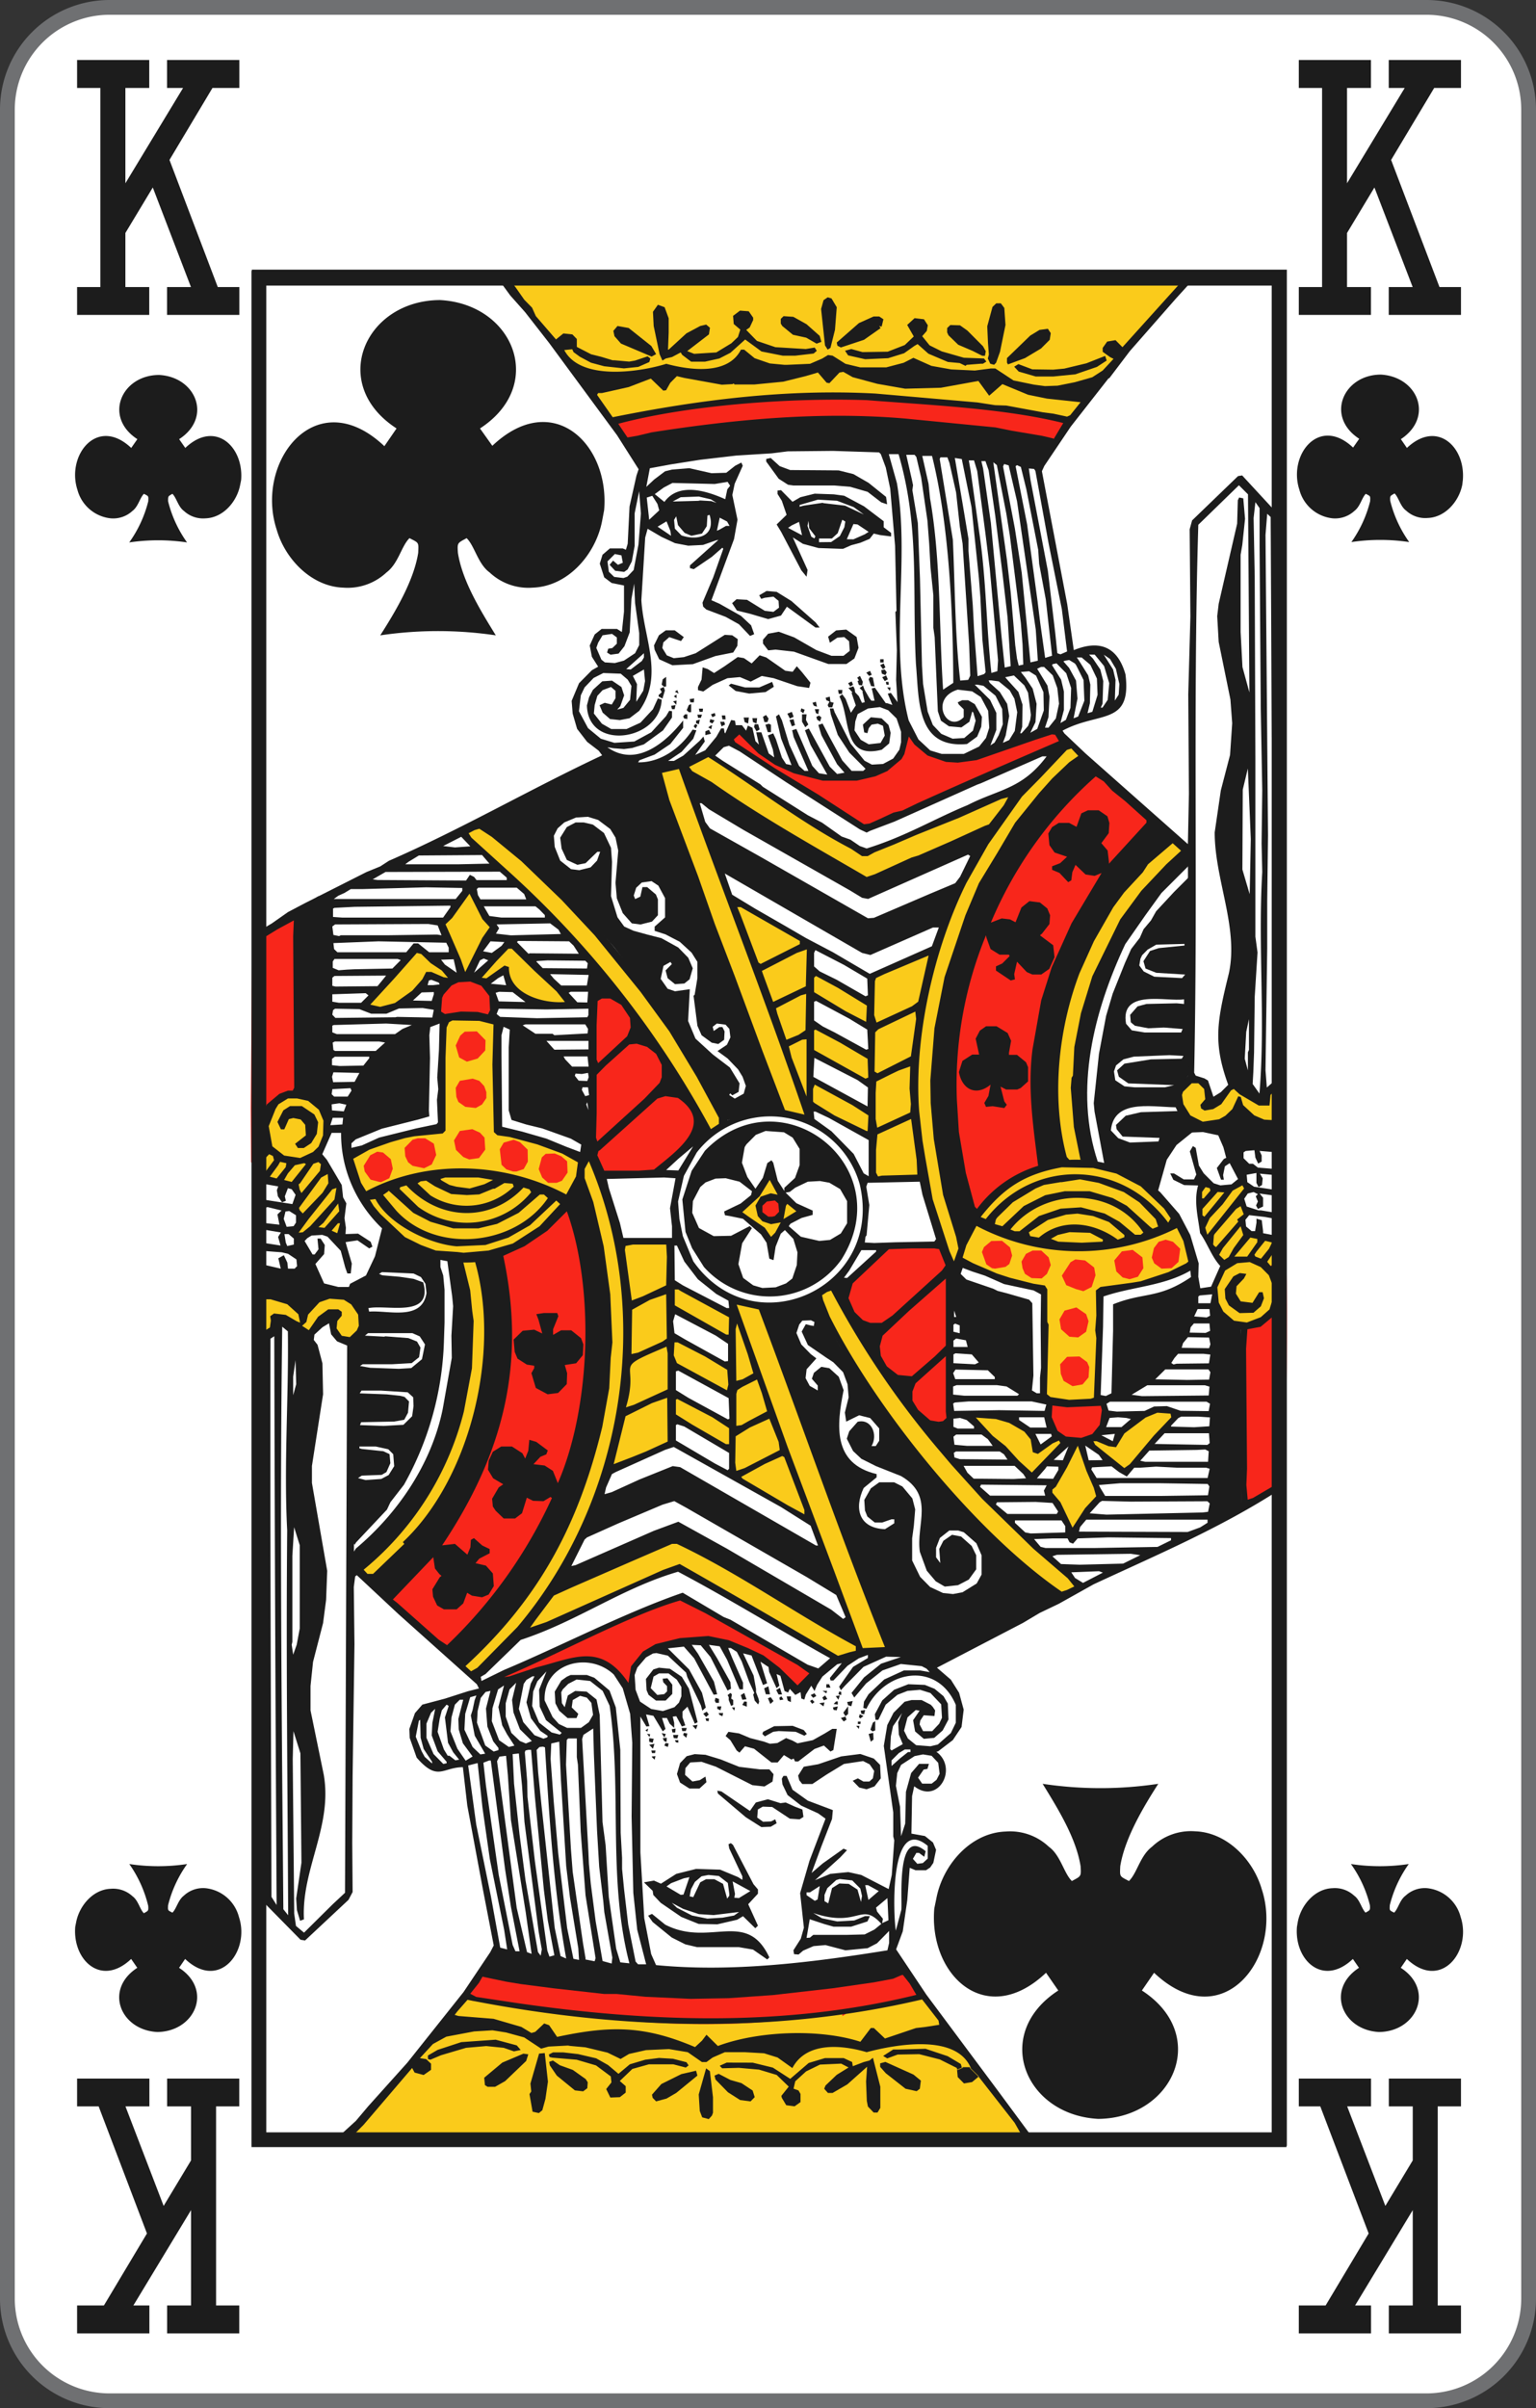 <svg xmlns="http://www.w3.org/2000/svg" xmlns:xlink="http://www.w3.org/1999/xlink" viewBox="0 0 208 326"><rect x="0" y="0" width="208" height="326" fill="#333333" stroke="none"/><defs><style>.cls-1{fill:none;}.cls-2{fill:#fff;}.cls-3{fill:#6f7072;}.cls-4{fill:#1c1c1c;}.cls-5{fill:#facb1b;}.cls-6{clip-path:url(#clip-path);}.cls-7{fill:#f8261b;}</style><clipPath id="clip-path"><rect class="cls-1" x="33.96" y="36.48" width="140.4" height="254.02"/></clipPath></defs><title>KC-us-2c</title><g id="Calque_2" data-name="Calque 2"><g id="FR_-_EN" data-name="FR - EN"><path class="cls-2" d="M14.83,325A13.84,13.84,0,0,1,1,311.18V14.82A13.84,13.84,0,0,1,14.83,1H193.17A13.84,13.84,0,0,1,207,14.82V311.18A13.84,13.84,0,0,1,193.17,325Z"/><path class="cls-3" d="M193.17,2A12.84,12.84,0,0,1,206,14.82V311.18A12.84,12.84,0,0,1,193.17,324H14.83A12.84,12.84,0,0,1,2,311.18V14.82A12.84,12.84,0,0,1,14.83,2H193.17m0-2H14.83A14.83,14.83,0,0,0,0,14.82V311.18A14.83,14.83,0,0,0,14.83,326H193.17A14.83,14.83,0,0,0,208,311.18V14.82A14.83,14.83,0,0,0,193.17,0Z"/><path class="cls-4" d="M32.65,65c.39-4.51-3.51-8.21-7.56-4.36l-.83-1.19c4.52-2.93,2.29-8.43-2.71-8.69-5.1,0-7.58,5.68-2.95,8.69l-.83,1.19c-4.62-4.37-8.81,1-7.28,5.68A5.23,5.23,0,0,0,15,70.17a3.84,3.84,0,0,0,2.93-1c.81-.61,1-1.77,1.56-2.32.65.34.62.27.59,1a16.41,16.41,0,0,1-2.58,5.58,26.69,26.69,0,0,1,7.83,0,16.3,16.3,0,0,1-2.57-5.58c0-.7,0-.66.59-1,.55.53.77,1.75,1.56,2.32a3.81,3.81,0,0,0,2.92,1c2.39-.08,4.26-2.26,4.69-4.52"/><path class="cls-4" d="M198.09,65c.39-4.51-3.51-8.21-7.57-4.36l-.82-1.19C194.21,56.47,192,51,187,50.71c-5.09,0-7.57,5.68-2.94,8.69l-.83,1.19c-4.62-4.37-8.81,1-7.28,5.68a5.23,5.23,0,0,0,4.52,3.9,3.85,3.85,0,0,0,2.93-1c.81-.61,1-1.77,1.55-2.32.65.34.62.27.59,1A16.39,16.39,0,0,1,183,73.38a26.69,26.69,0,0,1,7.83,0,16.3,16.3,0,0,1-2.57-5.58c-.05-.7,0-.66.59-1,.55.53.77,1.75,1.56,2.32a3.81,3.81,0,0,0,2.92,1c2.38-.08,4.26-2.26,4.69-4.52"/><path class="cls-4" d="M175.63,260.83c-.39,4.51,3.51,8.21,7.57,4.36l.83,1.2c-4.52,2.93-2.3,8.43,2.71,8.69,5.1-.05,7.58-5.69,2.95-8.69l.82-1.2c4.63,4.38,8.82-1.05,7.29-5.67a5.24,5.24,0,0,0-4.52-3.91,3.81,3.81,0,0,0-2.93,1c-.82.61-1,1.77-1.56,2.31-.65-.33-.62-.27-.59-1a16.39,16.39,0,0,1,2.57-5.58,26.35,26.35,0,0,1-7.83,0,16.29,16.29,0,0,1,2.57,5.58c.05.71,0,.66-.59,1-.54-.53-.76-1.75-1.56-2.31a3.82,3.82,0,0,0-2.92-1c-2.38.08-4.25,2.26-4.69,4.53"/><path class="cls-4" d="M10.19,260.83c-.38,4.51,3.52,8.21,7.57,4.36l.83,1.2c-4.52,2.93-2.3,8.43,2.71,8.69,5.1-.05,7.58-5.69,2.95-8.69l.82-1.2c4.63,4.38,8.82-1.05,7.29-5.67a5.24,5.24,0,0,0-4.52-3.91,3.81,3.81,0,0,0-2.93,1c-.81.61-1,1.77-1.56,2.31-.65-.33-.62-.27-.59-1a16.41,16.41,0,0,1,2.58-5.58,26.35,26.35,0,0,1-7.83,0A16.45,16.45,0,0,1,20.07,258c.05.71,0,.66-.59,1-.54-.53-.76-1.75-1.55-2.31a3.84,3.84,0,0,0-2.93-1c-2.38.08-4.25,2.26-4.69,4.53"/><polyline class="cls-4" points="20.69 25.38 25.86 38.86 22.62 38.86 22.62 42.63 32.41 42.63 32.41 38.86 29.49 38.86 22.95 21.65 28.77 11.91 32.41 11.91 32.41 8.12 22.62 8.12 22.62 11.91 24.79 11.91 16.98 24.81 16.98 11.91 20.21 11.91 20.21 8.12 10.44 8.12 10.44 11.91 13.59 11.91 13.59 38.86 10.44 38.86 10.44 42.63 20.21 42.63 20.21 38.86 16.98 38.86 16.98 31.54"/><polyline class="cls-4" points="186.12 25.38 191.3 38.86 188.06 38.86 188.06 42.63 197.84 42.63 197.84 38.86 194.93 38.86 188.38 21.65 194.21 11.91 197.84 11.91 197.84 8.12 188.06 8.12 188.06 11.91 190.22 11.91 182.41 24.81 182.41 11.91 185.65 11.91 185.65 8.12 175.88 8.12 175.88 11.91 179.03 11.91 179.03 38.86 175.88 38.86 175.88 42.63 185.65 42.63 185.65 38.86 182.41 38.86 182.41 31.54"/><polyline class="cls-4" points="187.6 298.62 182.43 285.15 185.66 285.15 185.66 281.38 175.88 281.38 175.88 285.15 178.79 285.15 185.34 302.35 179.51 312.1 175.88 312.1 175.88 315.88 185.66 315.88 185.66 312.1 183.5 312.1 191.31 299.19 191.31 312.1 188.07 312.1 188.07 315.88 197.84 315.88 197.84 312.1 194.69 312.1 194.69 285.15 197.84 285.15 197.84 281.38 188.07 281.38 188.07 285.15 191.31 285.15 191.31 292.46"/><polyline class="cls-4" points="22.16 298.62 16.99 285.15 20.23 285.15 20.23 281.38 10.44 281.38 10.44 285.15 13.36 285.15 19.9 302.35 14.07 312.1 10.44 312.1 10.44 315.88 20.23 315.88 20.23 312.1 18.06 312.1 25.87 299.19 25.87 312.1 22.63 312.1 22.63 315.88 32.4 315.88 32.4 312.1 29.26 312.1 29.26 285.15 32.4 285.15 32.4 281.38 22.63 281.38 22.63 285.15 25.87 285.15 25.87 292.46"/><path class="cls-5" d="M79.82,156.6l-.23,0-.19.15-.68,1.26-.06,1.49,1.19,3.33,1.4,5.9.88,6.46a61.81,61.81,0,0,1-8.48,36.64l-2.88,4.35L66.7,221l-2.56,2.79-1.43,1.26-.15.2,0,.24,0,.23.15.2.79.71.15.1.14,0,.24,0,1-.53.12-.09,5.41-5.5a62.62,62.62,0,0,0,14.12-33l.34-5-.14-7-.9-6.74-1.61-6.46-2-5.42-.1-.17-.19-.15m76.45,38L159,192l-.18-.91-2.17-.19-1.74.72-3,2.24-1,1.67-.71-.09-1.59-.67h-1.14l.58,1.1,4.18,3.39,1-.71Zm-9.22,9.76,1.59-1.73-.36-1.34L147.45,199l-1.5-4.21-1.83,3.67-1.5,2.59-.53.43v.77l1.23,1.38,1.88,4ZM136,196.11l1.88,2,2,1.81,2.12-2.15,2.21-2.34-.51-.86-1.23.53-1.83,1.33-.33-.13-.28-1.59-.94-1.19-2.17-1.25-1.83-.51-3.77-.25,3,3.15ZM66.13,169.82l-6.68,0,.85.15.46.24.34.77.23,2.29.24,1.82c1.09,9.41-.36,17.82-5.41,25.94H56l-1.74,2.68-1.75,2.16-1.13,1.52-4,4.06.14.48,2.63,2.25c7.3-5.77,11.73-13.69,14.59-22.5,2.56-9,1.47-13,.47-21.71Zm76.25-12.14,5.12,0-.51-.15-.85-2.3.19-.42-.29-1.58,0-6.16.71-5.46.28-1.76.6-3,.85-2.68L150.8,129l1.68-2.72,3.11-4.06,5.27-6.6.1-.72-2.69-2.15-3.57,3.49-4,4.68-3.58,5.84c-5.29,10.52-5.89,19.28-3.43,30.53l-.51.39Zm.8,10.8,3.33.15,3.11-.15.14-.86-2.07-1.1-2.87-.09-1.75.43-1.68.91Zm1.32-2.2,1.59-.09,1.13.14,2.16.81,2,1.16,1.37-.53-.15-.72-2.2-1.91-2.26-.87-2.21-.33-1.61.15-2.53.76-2.92,1.87.37,1,1.61.26,1.64-1.11ZM140.87,165c4.8-2.45,9-1.14,12.69,2.48l1.05-.05.8-.61c-4.49-6.87-14.34-6.71-19.2-.38l1.13.62h.9Zm-2-1.39,2.83-1.42,2.62-.53h3.2l3.11.9,1.83,1,3,2.72.61.48,1.27-.48-.47-1.48-2.25-2.34-2.26-1.43-3.44-1.29-2.64-.48-2.39.38-.23-.05-2.41.39-1.21.51L137,162.42l-2.17,2.15-.23.33-.24,1,1.5.53Zm-1.37-1.8c7.23-4.75,15.68-2.66,20.84,4.24l.71-1.19-1-1.58-3.25-3-3.33-1.77-3.24-.77-4.34-.09c-5.58.92-8.24,3-11.67,7.31l1.51.48Zm17.46,5.82c-9.23,2.19-14,1.88-22.87-2.2l-1.54,3-.61,2,1.68.9,3.35,1.43,1.79.57,3.24.83,1.36.18.19.28-.05,4.41.2.37-.24,9.52.71.57,2.67.39,3-.15.71-.24.32-8.4-.13-1,.13-2,0-3.21.38-.28,5.41-.77,3.85-1.28,2.45-1.2.47-.43-.71-3.06-1.08-2.1-1.92.81Zm-26.87-6.06c-3-13.37-2.14-24.75,3-37.61,3.25-7.85,8.56-16.67,15.52-21.66l-1.41-1.43-.94.28L140.63,105l-2.54,2.63-4.56,6.45-3,5.3-3,7.13-1.23,4.15c-3.87,12.76-2.66,29,2.93,41.05l.93-2.72-.33-1.73ZM118,137.47l.42,1.47,5.23-2.39,1-.71,1.6-7.12-6.64,2.78-1.27.62-.24.66Zm0,7.79.72.47,4.89-2.48.74-5.3-.14-1.58L118.77,139l-.61.62Zm.15,6.26.32,1.58,5.14-2.35.09-1.38-.18-2.15.09-3.44-2.12.75-1.08.48-2.17,1.16-.09,1.76Zm1.26,8,5.09-.15-.1-2.39-.85-6.12-5.22,2.45-.18,2.33,0,3.16.47.86Zm20.75,49.79a127.69,127.69,0,0,1-27.46-35.12l-.94.33-.9.58c3.51,11.84,22.38,34.13,32.83,40.76l.94-.33,1.41-.67-1.23-1.48Zm-33.39-66,2.26,6,.47-.09,0-9-1,.11-2.21,1.09Zm-1.89-5.94,1.32,3.83,2-.81,1.17-.76.1-5.64-1.23.33-3.66,2Zm-2.16-5.77,1.75,4.49,5-2.39.15-5.74-1.88.68-5.09,2.63Zm-2.81-7.5,2.39,6.45.56.39L108.7,128l-.09-.9-8.24-4.72H99.24Zm.36,76.37,6.12,3.59,2.87,1.52v-1.19L106.49,197l-.56-.29-2.59,1.16-3.53,1.95Zm14.31,8.08-3.2-8.81-8.19-21.93-.19-.86-3.9-.86,6.58,18.41,7,18.44,3.9,10.57,3.71-.2-.47-1.53ZM99.34,187.41l1.36-.29,1.74-1-.85-3-1.83-5.29-.52,2Zm0,6.07,1.07-.09,3.82-2.06-.75-2.68-.84-2.34-2.36,1.14-.81.53-.18.72Zm-.14,4.63.18,1.53,1.65-.57,5-2.53-.18-1.44-1.47-3.59-3.06,1.4-2.07,1.29Zm-3.11-91.9c6.82,4.73,14.07,8.77,21.22,13l1.27-.43,4.93-2.25,1.14-.33,2.86-1.25,4.47-2.1,1.5-.62.67-.24,2.06-2.72,1-1.86-1.79.43-5.74,2.57-4.47,1.73L120.93,114l-2.68,1-.85.48h-.56l-1.41-1-1.7-.86-6.35-4-1.65-1-4.38-3-5.44-3.59-3.15,1.63.74,1Zm-1.92,12.57,2.26,6.36,2.72,7.07,3.2,8.74,3.67,9.61,3.53.81c-5.46-16-11.69-31.79-17.37-47.74l-3,.67,1.08,4.06Zm-9,65.05,1.37-.39,3.33-1.52.85-.57-.09-6.71-2.79,1L85.23,177Zm-.89-14.63,1,7.41,2-.72,3.39-1.62.09-4.3-.09-1.91-4.94,0-1.27.24Zm0,21.89,1.75-.53,4.79-2.24,0-5.12-.22-1.48-4.48,2.06-.84.66-.29,1.06.06,1.77Zm-1.69,7.74,5-2,3.19-1.49,0-6.69-2.64.9-3.71,1.82-.7,2.83Zm7.34,14,2.12-.77c7.13,4.21,14.33,8.23,21.4,12.42l1.69-.51,1.13-.3v-1.14l-2-1.1-2.12-1.2-5.73-3.44-14.64-8.26-.85.05-5.68,2.52-10.49,4.54-1.5,2.06-1,1.29-1.46,2.11L74.12,220l14.35-6.49ZM72.62,131.11,69.42,128l-.8.09-1.69,1.82-2.5,2.83,1.55.09,2.41-1.67.18,0,.09,1,1,1.66,2.4,1.54,2.06.57,3.15.15-1.64-2.11Zm-4.05-13.05a129.11,129.11,0,0,1,27.66,35.28l1.6-1.05,0-1.11-3-5.68L91,139.29,87.15,134l-6.26-7.65-4.45-4.78-5.52-5.31-4.09-3.34L65,111.7l-.85.24-1.18.68.61.95ZM62,130l.94,2.54,2.68-5.46,1.23-1.67-1.28-1.33-2-3.88L61,123.94l-1.09,1,.71,1.49Zm-2.55,30.06c2.76,2,5.76,1.2,8.47-.52L64.81,159H60.25L59,159.4Zm1.66,1.19-2.08-1-1.26-.81-1,.09-.89.62c3.74,4.55,9.94,4.39,14.12.57l-.33-.86-1.5-.15-1.38.77-2,.81-1.61.1ZM66,163.37l-3.15.43-3-.57-2.06-1L55.13,160l-1.23.33-.29.68,2.84,2.66,2.48,1.38,2.5.63,3.2.14,3-.9,2-1,2.73-2.53-.47-.76-1.14-.34-3,2.38Zm4,.48c-6,4-13,2.15-17.46-3.2l-.33.33-.94.72c5.42,8.63,17.92,8.39,23.34.42l-.85-.81H73ZM58.55,130l-1.32-1.23-.93-.24-3.2,3.67-3.67,4,2,.53,2.15-.57,2.5-1.77,1.41-1.54L58,132l.42,0,1.55.71,1.69.24-1.54-1.87Zm13.08,35.57-2.82,1.61-3.1,1-3.72.19c-3.8-.22-9.08-3-10.91-6.4l-1.56.18c4.17,7.81,12.48,9.39,20.14,6.55l3.71-2.39L76.44,163l-1-1Zm-18.58-5.41c7.3-2.81,17-1.78,23.81,2l1.5-2.78.43-2.24-2.4-1.34L73,154.53l-3.76-1-1.6-.24-.23-.18-.2-9,.15-5.74L65,137.8l-3.76-.05-.65.34-.43.95-.13,2.64L60,152.86l-.18.18-3.81.39-1.18.24-2,.57-2.92,1-2.49,1.39,1.08,3.59.89,1.47Zm-9.54,18.35,1.13-.86,1.12,0,.2.18V178l-.62.72-.09,1.24.89,1.29,1.36.24,1.13-1.1.37-.81-.09-1.67-1.09-1.58-1.12-.72-2.12-.15-1.5.53-1.7,1.82-.27,1-.8.75L42,180.62Zm124.55-30.77-.95-.83-.65.35-1.32,1.86-1,.57-.94.2-.24-.15v-.15l.62-.75-.14-1.69-1-.95-1.21,0-1.32,1.29-.2.67.2,1.38,1,1.68,1.93.95,2.39-.33.9-.53,1-1,.6-1.34.25.76,1.64,1.54,1.45.61,1.7.11.8-.2V147h-.52l-.42-.11-1,1.11-.11,1.19h-1ZM34.71,175.94v4.44l1.13.14,1-.61.19-1.19,0-.44.18-.15,1.36.2,1.42.81,1.18.48-.43-2-1.65-1.48-2.4-.71-1.4,0Z"/><path class="cls-5" d="M119.61,279.6l.29-.15,3.61,1.64.8.66-.09.77-.09.09-1.32-.29-2.59-2m-18.34-.87,2.68.68.66.39-2.45-.73-2.77-.24h-1Zm5.22,2.3.42-.39-.14.15-.18.81-1.76-1.62Zm2.59-2.24,1.07-.34-1.59.76Zm2.15-.68,2.41.05.85.39,0,.18-1.12-.51-2.92.14Zm1.7,2.3,1.7-1,1.87-.77h.14l-2.62,2.39-1.93,1.1h-.38l-.24-.29,0-.09Zm4.28,3.16-.1-2.54.15-2.53.14-.1.85,3.35,0,2.68-.23.33-.09,0-.66-.66Zm-11.62-.43.94-1.25-.09.34.85.33.14.24-.05.77-.56.42-.76-.14ZM98.87,283l-1.66-1.68v-.09l1.57.72,1.5.48,1.31.86.2.52-.29.29-1.13-.15Zm-3.76,2.77L95,283.57l.84-2.83.37,3.21,0,2.05,0,.14-.24.3-.56-.15ZM91.39,283l-1.23.71L89,284l-.27-.27v-.11l1-1.2,2.59-1.28,1.64-.39Zm-9.18-3.06,1.61,1.33,1-.85-1.41,1.34,1,.9,0,.48-.56.43-.9.05-.37-.72.66-.86-.15-1.14L81,279.27l-2.79-.81-2.73-.24h.85l1.94.24,2.44.57Zm8.9-.81H88.62l.75-.11Zm-15.34,1.66-.9-1.33.76.52,1.79.68,1.7,1.19.13.19,0,.53-.29.24-.89-.15Zm-2.3,3.31-.38,1.43-.23.15-.43-.11-.33-1.91.2-.33-.11-1.15,1.09-3.78h.14l.38,3.45Zm-5.22-2.78L67,282l-.8.05-.1-.1-.1-.58,2.32-1.91,2.58-1.1.14.06-.1.38Zm-5.7-4.45,4.52-.33,1.18.33-2.36-.23-2.87.23-3.38,1-.8.33.56-.28Zm7.25.44h-.14l-1.09-.33Zm57.62,1.24-2.73-.72h.61l2.92,1,1.59.91v.1Zm-6.49-.43.23-.14h.19Zm11.14,3.06-.51.38-.81.15-.61-.63,0-.57.43-.18h.65Zm-65.33-7.45,3.71,1.09,1.47.86.74-.24,1.09-1,.34.1,1.17,1.67c7.27-1.55,11.91-1.64,18.91,1.38l1.12-1,.38-.53,1.45,1.38a33,33,0,0,1,19.52-.58l1.46-1.91h.1l1.55,1.49,4.42-1.49,1.37-.14,2.06-.33-.14-1.05L125,270.23a139.18,139.18,0,0,1-32.79,3.4c-9.72-.61-19.53-1.25-29.07-3.35L61.71,272,60.9,273l1.14.29Zm-20.65,16.4h93.7l-10-13L126.34,276h-2.59l-2.77.18-3.44.53-1.73.2h-6.22l-1.55.33-.84.72-1.42.15-1.69-.53-2.27-.34H98l-1.37.34-.84.53L93.55,278,92,277.07l-2.44-.14H86.83l-2.45.14-1.7.38-2.77-.52-2.78-.38-3.44-.35-2.06-1.05-3.1-.51L65,274.1l-3.94.15-3.44,1.95-2.26,3.16Z"/><path class="cls-5" d="M169.79,170.45l1.09.37,1.32-1.62.66-1.23-1.66-.45L170,169.11l-.52.75m-.42.59,1.59-2.21-.09-.86-1.41-.28-2.87,3.44Zm-.89,2.24L167,173.83l-.09,1.3.8,1.33,2,.24.89-1.38.09.38-.32.87-.85.7-1.6,0-1.32-1-.37-.68-.1-1.05,1.14-1.58.65-.38Zm-.76-3.49,1.41-1.86-.65-2.06L166,167.82l-.8.9-.65,1.14,1.18,1.2.94-.57Zm-2.77,7.17.75,1.39,1.6,1.38c9.57,1.86,6.17-13.07-1.37-7.46l-1.18,2.5Zm-.76-7.74.37.38.52.24,3.35-3.87-.15-.24.89-.67-.69-1.82-1,.67-3.05,3.54-.1.19Zm1.36-5.94-1.73,1.93-.71,1.47.52,1.82,5.59-7-.56-1-1.7,1Zm-2.86-.13h.8l1.12-1.34-.23-.77-1-.24-.69,1Zm.8,2.63L166.5,161l-1.78-.11-2.31,2.53v1.2Zm8.37,5.06-.37.57.79,1,.9-.28.84-.92v-2.72l-1,.57Z"/><path class="cls-5" d="M145.57,50.29l-3,.29-2.2,0L138.15,50l-.2-.19c2.91,1.6,8.53.43,11.34-1l-.85.51m-8.75-3.53,1.23-.71.8-.1.18.24-.09.57-1.13,1.1-2,1.2-1.92.72v-.2Zm-5.54.57-.09-2.09.69-2.54.29-.29h.28l.28.38.2,2.06L135,47.42l-.47,1.4-.09.09-.15,0-.18-.38.13-.49Zm-3.44-1.28,2.07,2,.29.48-.06.19-1.12-.57L130,46.43l-1.32-1.29-.09-.2v-.39l.23-.18.89,0ZM115.1,47.71l.14-.05,1.18.39Zm2,.39,3.16-.05,2.45-1,1.45-1.38-.89-1.58.65-.62.94.14.38.52-.14.53-.75.86,1.32,1.58,1.78.85,3,.87,1.55,0-1.37.14-.61-.29-1.65-.14-2.44-1-1.65-1.48c-2.59,1.79-4,2.48-7.52,2Zm-3.38-1.63L116.55,44l1.79-.81H119l.24.15-.09.38-.94-.29.56.81-1.93,1.34-2.92,1Zm-1-1.92-.57,2.21,0-.15-.51-4.72.27-1,.29-.19.24,0,.56,1ZM109,44.22l1.65,1.44.09.38-.18.05-1.27-.77-1.79-.38-1.27-1-.14-.19v-.34l.18-.19,1,.1Zm-18.9-1,0,1.82L90,47.75h.61l2.44-2.24,1.78-1,.61-.14.2.14-.09.58-3.07,2.38-.18-.33-1.42.76-.88.24-.2.09-.13-.42L88.89,44l-.09-1.67.47-.62.43.14Zm8.61,4.25-1.41.72-1.94.44-1.7-.06-1-.77,1.32.53,3.11-.18,2.21-1.2ZM100.32,46l.33-1.16,1.7,1.73,2.58.9,4,.24-1.32.15-1.55-.06-2.86-.57-2.36-1.71Zm.94-1.87-.56.43-.89-.77-.1-.77.66-.46.89.09.43.57Zm-17.49.47,1.23.24,2.91,2.3.42.72-.13,0-3.87-1.63-.75-.87-.09-.46Zm4.65,11.24c10.14-1.67,19.72-2.73,30.1-2.16l13.79,1.2,2.4.38,1.5.06,4.94.9,1.41.19,2,.49.61-.29L147,54.17l-1.88-.24-3.29-.33-2.54-.48-3.63-1.54L134,53l-1.37-1.91-5.27.95-4.75.15-3.72-.68-3.33-.9-1.28-.72-.8.15-1.36,1.33-1.22-1.42-1.89.51-3,.78-3.86.37-2.44.05-.29-.24-.33.19-1.31.1-5-.91-1.23-.28-1.09,1.09-.51.91-1.69-1.67L85,52l-3.61.82h-.67l-.37.62,2.39,3.44,1.94-.29Zm18.25-6,3.2-.13,1.74-.77.71-.43.38.1,1.73,1.05,2.08.51h3.66l2.4-.61,1.23-.62L126.1,50l2.73.47,3.24.15,2.21-.29h.47l2.4,1.63,2.83.57,1.59.19,1.75,0,2.3-.48,2.5-.72,1.5-.95,1.83-2-.84-.47-.85-.63,0-.18.42-.63.81-.09,1.08,1.1,8.89-9.89-.89-.38-4.38-.11-3.76,0H133.45l-3.59-.05-9.59.05-.23-.05-10.11.05-.34-.05-9,.05L89,37.15l-8.28.05-10.86-.05-.29,0-1.54.18,1.41,1.82,1.22,1.71,1.17,1.07L72.34,43l3,3.5,1.13-1,.94.15.42.43v1l0-.09-2,.18,1.41,1.91,2,1.11,1.26.42,2.08.15,3.71-.1,2.41-.47,1.68-.39,1.32.33.24-.09,2.22.44,2.3-.15,2.53-.77,1.14-.75.6-1,.09,0,1.32,1.1,2.17.77,2.11.18Zm-20.22-.38-1.89.2L82,49.33l-1.79-.47-1.4-.76-.72-.53,0-.1c2.47,1.47,6.9,2.81,9.64,1.35v.09Z"/><polyline class="cls-5" points="109.78 134.51 114.39 137.23 117.59 138.91 117.72 135.89 113.54 133.32 110.34 131.59 109.78 132.16"/><path class="cls-5" d="M109.87,142.38l7.24,4.08.81-.35-.1-3-3.9-2.29-3.52-1.88-.58.3m.24,10.36,2.73,1.68,4.56,2.29.52-.2.09-2.57-2.35-1.53-5.46-3-.42,1v2Z"/><path class="cls-5" d="M105.59,165.76l2.92-1.76-1.93-1.58-.47.62m-5,2,2.16,1.49,1.08,1.52.9-.9L106.4,165l-2,.37-1-.33-.42-.52-.29-1.24.53-.91,1.17-.38,1.65.33L104.23,159l-1.7,2.76-2.63,2.39Z"/><polyline class="cls-5" points="90.92 176.9 98.17 181 98.96 181 99 178.04 92.33 174.41 91.86 174.13 90.92 174.13"/><polyline class="cls-5" points="91.11 191.66 93.5 193.15 98.17 195.82 99.05 195.82 99 193.1 96.56 191.47 91.62 188.89 91.06 189.18"/><polyline class="cls-5" points="90.92 183.5 91.44 184.82 98.73 188.79 99.05 187.45 98.91 185.16 95.71 183.25 91.91 181.29 91.01 181.29"/><path class="cls-5" d="M44.3,166.77l1.6.61.66-2.24h-1m-3.35,1.25,1.88.18,2.21-2.48-.27-2.15-2.54,3.34Zm-1.92-6.51-.29.24.19,1,.56,1,2.93-3.49.18-1.19-.66-.57-1,.33Zm-.05,4,.76,1,2.95-3.2.9-1.44-.14-2-1.51.81-3.14,4.3Zm-.52,3.25,1.37.09,1.12-.9,3.35-3.77.41-2.35-1.26.44-.94,1.23-1.36,1.68ZM37.91,160l1.73.48,2.36-3-.71-.42-1.55.33-1,1.19Zm.28-7.44-.28-.59.7-1.29.76-.47,1.36,0,1.5,1,.43.81-.19,1.38-.66,1.11-.85.58h-.52l0-.11,1.32-1-.1-1.77-.8-.9L39.64,151l-.83.19Zm-.95,5.05-1.45,2,1.74.42,1.41-1.76.2-1-1.47-.34Zm-1.31-5.15.62,2.86,1.77,1.39,2.36.39,1.93-.92.85-.76.65-1.67.06-2.15-.66-1.63-1.6-1.29-1.7-.39-1.36.06-1.51.9-.43.72Zm-1,4.73-.22.18v2.06H35l.51.29,2-2.58-.25-1-.93-.43Z"/><g class="cls-6"><path class="cls-7" d="M65.75,267l-2.86,3.38.94.44,6.58.9,1.22.24,3.2.43,2.21.34,7.63.81c14.84,1.24,25.89,0,40.54-3.2l-1-1.48-1.92-2.63c-18,4-36,3.69-54.09.86m46.37,5.54h-.51v.29Z"/><polyline class="cls-7" points="33.96 149.94 34 157.34 34.61 157.64 36.59 155.72 36.35 155.1 35.84 152.71 35.93 151.75 36.46 150.28 37.85 148.85 40.68 147.89 40.82 137.66 40.59 132.97 40.68 127.29 40.44 123.5 39.93 123.56 34.14 127.05"/></g><polyline class="cls-7" points="50.14 156.39 49.25 157.82 49.39 158.59 50.18 159.69 51.26 159.97 51.6 160.03 52.72 159.5 53.19 158.21 52.92 156.92 51.87 156.02 51.08 155.91"/><polyline class="cls-7" points="55.87 154.29 54.79 155.39 54.88 156.53 55.27 157.34 55.87 157.82 57.43 158.15 58.46 157.64 59.07 156.35 58.75 154.82 57.57 154.09 56.58 154.09"/><polyline class="cls-7" points="62.27 153.1 61.48 154.38 61.75 155.67 62.74 156.63 63.54 156.96 64.86 156.77 65.71 155.63 65.61 154 65 153.34 63.96 152.86"/><polyline class="cls-7" points="62.27 146.31 61.71 147.27 61.8 148.5 62.08 149.18 63.02 149.84 64.43 149.99 65.28 149.51 65.86 148.65 65.86 147.84 65.57 147.03 64.9 146.31 64.01 146.02"/><polyline class="cls-7" points="62.33 140.19 61.71 141.53 62.18 143.15 63.22 143.72 64.68 143.3 65.71 142.2 65.75 140.82 64.57 139.62 62.93 139.66"/><polyline class="cls-7" points="68.21 154.68 67.68 155.58 67.92 157.68 68.57 158.3 69.47 158.59 69.94 158.59 70.92 158.26 71.48 157.25 71.45 155.63 70.41 154.62 69.56 154.29"/><polyline class="cls-7" points="72.95 158.26 73.42 159.4 74.22 160.12 75.39 160.12 76.1 159.84 76.86 158.74 76.8 157.21 76.01 156.53 75.12 156.15 73.89 156.2 73.37 156.68"/><path class="cls-7" d="M83.62,56.56l-.65.33,2.63,4A142.79,142.79,0,0,1,142,61l2.26-3,.71-1.34a185,185,0,0,0-37.16-3.35c-6.54.77-13.11,1.12-19.61,2.45"/><polyline class="cls-7" points="133.25 168.82 132.97 169.49 133.57 171.16 134.33 171.68 134.75 171.74 136.16 171.5 136.68 171.11 137.06 169.97 136.78 168.87 135.69 167.97 134.24 168"/><polyline class="cls-7" points="138.94 169.73 138.33 170.78 138.47 171.68 138.8 172.45 139.69 173.02 141.06 173.07 141.77 172.45 142.29 171.26 142 170.21 141.01 169.29 139.83 169.29"/><polyline class="cls-7" points="144.5 183.68 143.56 184.69 143.65 185.98 144.03 186.93 145.24 187.65 146.6 187.41 147.41 186.46 147.5 185.06 147.22 184.4 146.18 183.63"/><polyline class="cls-7" points="144.16 177.42 143.47 178.61 143.69 179.95 144.82 180.96 146 181.05 147.08 180.28 147.41 178.85 147.08 177.9 145.76 176.99"/><polyline class="cls-7" points="144.97 170.87 143.79 172.69 144.39 173.98 145.71 174.51 146.71 174.79 147.83 174.22 148.35 172.64 148.17 171.59 146.94 170.63 145.62 170.49"/><polyline class="cls-7" points="151.92 169.4 150.89 170.63 151.17 172.12 152.02 172.93 152.96 173.17 154.09 172.84 154.83 171.68 154.7 170.21 153.38 169.2"/><polyline class="cls-7" points="156.26 168.96 155.97 170.25 156.3 171.02 157.29 171.74 158.65 171.68 159.59 170.82 159.82 169.05 158.84 168.1 157.85 167.82 156.91 168.1"/><path class="cls-7" d="M168.58,202l-.09,1.43.13.24,2.31-1.48,3.11-1.62c.12-10.31.38-20.62.13-30.94h-.24l-.74.92-1.37,1,.56.38.67,2.1-.15,2.1-.79,1.91-1.89,1.06-1.6.37-.33,5.55"/><polyline class="cls-7" points="115.37 173.41 114.85 174.27 114.34 175.56 114.34 176.9 117.2 181.39 120.08 185.69 123.28 189.94 123.93 191.09 125.68 192.62 127.04 192.86 127.75 192.76 128.45 192.1 128.36 191.04 128.4 183.06 128.45 182.3 128.45 172.21 128.36 172.25 128.45 171.2 127.46 168.77 126.52 168.63 125.02 168.67 123.51 168.67 120.22 168.77"/><polyline class="cls-7" points="80.47 145.21 80.42 150.71 80.33 154.05 80.42 154.33 80.57 156.02 80.47 156.44 81.56 158.93 86.5 158.87 88.65 158.74 93.41 154.24 94.21 152.76 94.21 151.24 94.17 151.19 94.35 150.38 92.05 146.46 89.32 142.25 87.53 139.9 85.56 137.51 84.38 135.71 82.68 134.75 81.33 134.79 80.53 135.27 80.38 138.85 80.42 139.38 80.38 143.44"/><path class="cls-7" d="M136.31,160.36l1.28-1,.74-.14,1.36-.76,1.28-.39-.05-1.76-.76-4.65-.22-6.2.22-1.92.05-1.48,1.18-6.59L142.8,131l2.63-5.83,4.1-6.84,1.36-1.63,4.75-5.2v-.67l-3-2.63-1.82-1.48-1.14-1.25-1.36-.85a55.24,55.24,0,0,0-14.73,20.59v-.09l-2.2,6L130,137.32l-.8,6.79.09,1-.09,3.78.32,4.34,1,5.55,1.28,4.73.6.62m-11.24-53.77c3.36-1,9.89-4.4,12.84-5.64,3-1.52,7.09-2.66,10-4.3l-.81-1.34-.74-.09-.8.24-9.46,3.25c-3.89.91-7.15,0-9.17-3.73l-.85,3.2-.33.53-1.82,1.58-1.47.62-2.53.57-4.43,0c-5.45-1-7.66-2.5-11.38-6.43L98.87,100l.37.77,5.51,3.59,5.88,3.58,6.25,4.12,1-.15Z"/><path class="cls-7" d="M53.57,217.23l5.59,5,1.42,1C77,208,84.18,184.84,76.9,163.23l-3.06,3.05-3,2.06-3.11,1.39c4.11,16.85-2.29,35.49-15.09,46.84M80,224.69l2.24.76,1.61,1.3,1.5,2,.53-3L87.3,224l1.55-1,3.29-.82,3.71-.28A19,19,0,0,1,108,228.7l2.16-2.19-2-1.45L95.58,218l-3.44-1.73-1.32.29-2.53,1L78.5,222l-4.7,2.11-1.7.67-3.62,1.67-1.08.66.14.39,1.56-.19,3.61-1.19,4.51-1.2,1.23-.29Z"/><polyline class="cls-7" points="142 191.9 142.89 194 144.16 194.86 146.42 195.06 148.12 194.49 149.24 193.06 149.53 190.91 149.29 189.94 144.5 190.13 142.15 189.84"/><path class="cls-7" d="M102.87,164.27c3.8,3.6,4.27-5.14,0-1.23"/><polyline class="cls-7" points="64.57 137.36 66.27 137.75 66.74 136.85 66.64 134.7 65.42 133.12 63.72 132.49 61.94 132.59 60.9 133.06 59.73 134.46 59.49 134.97 59.36 137.14 60.16 137.66 62.46 137.32"/><path class="cls-4" d="M61.57,272.76l.36-.47,1.38-1.57c20.25,4,41.34,4.72,61.56-.05l2.22,2.86.1.57-1.85.29-1.3.15-4.2,1.42-1.5-1.42h-.42l-1.41,1.86c-5.49-1.79-13.83-1.48-19.3.57l-1.54-1.52-.61.8-.94.87c-6.92-2.94-11.46-2.92-18.68-1.38l-1.08-1.58-.67-.24-1.21,1.14-.52.15-1.36-.82-3.77-1.1-4.75-.38M35,37.44H173.32v252.1H35Zm97.56,243.65,0,0-.93.77-1.09.18-.85-.86-.09-1,.8-.34h.89ZM35,157.54v11.75l3.16.24.84.2,1.14.76.09.91-.33.34-.9,0-.09-.82-.47-1-.75.42.33,1.4-2.12-.49-.28-1.57-.28-.14-.34,0v6.56l0-.05v3.92h0V256.8l5.7,5.79.61.1,5.88-5.5.56-1.06-.05-6.68.05-9L48,222.58l-.09-7.74.23-1.77,5.79,5.41L64.57,228l.29.57-1.5.38-3.11,1-3.06.81-1,1.15-.76,2.15.05,1.2.94,2.67c2.87,3.3,3.5,1.31,6.26,1.3l.6,5.2,2.12,11.38,1.46,7.55-.47.91-3.62,5.4-7.61,9.56-5.28,5.88-1.69,2-2.58,2.35h1.88l.23-.29,1.51-1.52,6.58-7.7.33.62,1.23.33,1-.7,0-.83-.66-.62-.85-.13,1.76-1.91,1.82-1L64.2,275l2.49-.15,1.84.29,2.45.67,2.3,1.52,1-.28,2.64-.14.27.05,2.08.19,3,.72,1.77.86,1.14-.68,2.3-.52,3.11-.14,2.54.42,1.93,1.34h.6l.85-.62,1.65-.72,2.67,0,2.64.15,1.83.57,2,1.43c1.91-3.62,6.74-3.13,10.06-2.15,3.75-1,12.13-2.59,14.11,2.15h-.14l1.22,1.2,4.85,6.21,1.27,2.24h1.23l-.39-.66-4.28-5.79L125.43,270l-4.08-6.11.9-2.44.61-4.21.33-4.39.79.33h1.42l.56-.37.43-.63.37-1.76-.42-1-1.09-.87-1.83-.33.09-5.07.29-1.34c3.27,2.56,6-2.47,3-4.67l.23-.05,2-1.53,1.18-1.77.29-2.35-.62-2.28-1.12-1.78-1.88-1.62,11.66-6.07,2.25-1.34,2.59-1.24,4.7-2.63c8.59-4,17.21-7.63,25.26-12.85v-1l-3.66,2.15-.72.24-.18-2,.09-2.19-.13-16.25.18-2.63,1.79-.34,1.89-1.57.74-2v-2.77L173,172l.37-.27V151.57h-.09V147.4l.09,0v-1.91l-.09.39-.24-1.49.2-7.08.09-2,0,3.26v-4.41l-.09.34.05-1.78,0,.63v-4.58l-.09,3.91,0-3.73-.05-9.74.05-10.62L173,94.35l0-23.07.19-.15.23.29V70l-5.21-5.64-.56.09-6.22,6-.33,1.2.1,11.82L160.91,94l.09,13.47-.14,6.8L147,102l-2.87-2.72-.24-.37c4.92-2.65,9.38-.64,8.52-7.61-1.06-3.75-3.5-4.72-7-3.29l-.89-6.22-3.43-18,.33-.72L145,57.75l5.12-6.54h.09L153,47.53l6.21-7.08,2-2.2,1-.57.1-.24H67.36l0,.18L69.1,40l2,2.25,3.24,4.15,9.22,12.52,2.92,4.6-.29.86-.94,4.19L85,73.61l-.24.81-.43-.18H82.59l-1,.86-.37,1.2.6,1.86,1,.76,1.68.34,0,3.53-.29,2.77-.66-.42H81.47l-.94.75-.67,1.49.29,1.53L81,90.25l-.85.48-1.74,1.76-1,2.39.14,1.73.6,2.06,1.36,1.76,1.57,1.2.46.62c-9.76,4.58-19.06,10-28.88,14.28l-1.17.76-1.88.77-8.33,4.21L39,123.47,36.82,125l-1.59.94-.2,0v1.53l.76-.57,1.79-1.1,2.21-1.2-.09,2.15.14,20.5-.2.39H39l-1.17.44-1.7,1.43-1,2.34.36,2.68.24,1.23-.71.39Zm94.65,122.69.8-.34h-.2l-.14-.48-1.78-1.06-3-1-3.68.1-.7,0-1.36.87.56.33,1.41-.52,2.92-.05,2.78.71,2.3,1.15Zm43.64-123.12v1.19l-2.95-.24-.67-.52-.51,0-.76-.75V156l.29-.19,1.18-.1.13,1,.38.81.47-.28v-.82l-.28-.62,2.26.19.37,1.92h.09Zm0,3.2v.86l-3.47-.52-.91-.62-.09-1,1.32-.24v1.34l.29.57.47-.28.09-.91-.38-.63,2.08.2.37.19.23,1.58Zm0,1.43v2.53l-2.53-.42-.33,0-1.61-.52-.33-1.05.48-.71.79-.2.58.29-.29.29.29.7-.25.54.25.47.7-.33,0-1.19-.47-.57,2.68.38Zm0,3v2.63l-2.25-.43,0-.28-.18-1.48-.71-.2v.53l-.19,1.15h-.47l-.75-.63-.09-.9.51-.63,2.12.24,1.6.29.37.15Zm0,3.55v2.19l-.65.71-.56.2-.48-.58,1.36-2,.33-.2ZM35.14,159.07l-.06,0h0v-1.48l.15-.09,1.22-1.25.51.24.15.57-1.65,2.21Zm-.06,17.06.33-.24,1.23,0,2.26.67,1.5,1.35.24,1.14-.47-.19L38.7,178l-1.59-.19-.52.37.09.59-.13.94-.81.49-.66-.1ZM173.14,147.4h.09v4.17l-.42.09-1.61-.09-1.35-.58-1.51-1.39-.32-1.1-.34-.09-.8,1.73-.94.9-.85.48-2.21.33L161.2,151l-.95-1.53-.19-1.24.14-.43,1.18-1.15.9,0,.78.77.15,1.38-.66.77.1.48.47.29,1.17-.2,1.09-.66,1.32-1.87.38-.19.79.72,2.59,1.52h1.45l.14-1.43.76-.81.18,0ZM35.37,254.6c0-18.1-.09-36.33.13-54.43.24,18.57.19,37.23.47,55.83l-.42-.3Zm-.14-92.28,0-.09.28-2,2.17.38-.19.52.14.82.56.81.52-.2-.14-.61.42-1.1.52.15.52.75L39.59,163Zm.18,29.91,0-3.38.18.9Zm0-3.49v-.46l.18.37Zm.13-1.81-.18.1.14-.44Zm.11-2-.24.81,0-.62Zm-.29-.57v-.53l.23.15Zm0-.77.22-1.76v2Zm.69-18-.74-.29.18-.13.14-1.63.62-.13,1.88.46-.56.53.27,1.39Zm-.47,1.77.15-.9,2.31.38-.38.61.33,1.16L36,168.3Zm1.18,89.42c-.06-25.19-.2-50.37-.13-75.56l.51-.33q.09,38.51.32,77Zm-.37-104.33.93-2.33.39-.63L39,148.7l1.22,0,1.51.33,1.45,1.2.62,1.48-.06,2-.61,1.52-.74.72-1.74.81-2.17-.33-1.6-1.25Zm.15,6.84,1.12-1.53.27-.48.85.19-.09.53-1.23,1.53Zm1.83,99.17c-.22-26.15-.51-52.67-.15-78.86l.76.63c.13,9-.56,17.95-.09,26.94-.16,17.37.06,34.73.13,52.1Zm-.8-106.58.47,1h.46l.61-1.38.61-.15,1,.2.61.72.09,1.43-1.46,1.14.38.57h.8l1-.66.76-1.25.18-1.58-.51-1.05-1.7-1.14-1.59,0-.91.58ZM38.42,165l.24-1,.51-.06.91.57,0,1-.32.48-.94.09Zm.28,3.21-.18-1.15.56,0,.71.61v.81l-.89.2Zm-.23-8.47.52-.9.94-1.1,1.27-.28.23.13L39.5,160Zm1.37,99.32-.2-20.94.1-3.77.94,3,.14,14.81L40.11,257l.1,1.58.43,1.44.52-.19c-.37-6.79,3.9-12.57,2.68-19.59l-1.79-8.7,0-3.31.34-3.25,1.36-5.26.41-3.14.15-3.93-2.07-11.9v-2.3l1.51-9.7-.09-4.2L43,182.05l-.51-.66.09-.72,1.09-1,.88-.53.29,1.49.8.95,1.37.57q-.15,37.05-.29,74.08l-1.64,1.53-3.91,3.87-1.09-.91ZM39.7,224l-.2-1.35.09-.38,0-11.66.24-3.87.76,2.44,0,11.27-.41,2.2Zm0-35.13v-2.5l.32-2.24.09,3.25Zm.74-22L41.81,165,45,161l.56-.18-.27,1.56L42,166l-1,.82Zm.14-3.05-.09-.3,3-4.11.89-.48.09,1.25-.79,1.29L41,164.27Zm0-2.78-.14-.71.2-.15,1.79-2.63.69-.24.34.29-.14.91-2.5,3Zm.33,18.44.58-.52.23-1,1.54-1.67,1.38-.48,1.92.14,1,.63.94,1.38.09,1.52-.28.63-.94.9-1.09-.18-.7-1,.1-1,.6-.72,0-.53-.47-.33-1.36,0-1.37,1-1.26,1.82Zm-.09-33.07,0-12.8,0-5,.2-4.73,1.54-1,1.41-.67.14,3.54-.18,6.16.14,4.83-.23,12.56-1.37-1.09L41,147.69ZM41.25,168l.37-.39.57-.35,1.45-.09.71.24,1.79,1.91.61,2.26.29.81h.46l.14-1.34L47,168.87l-.2-.72,1.61-.24L50,169l.43-.24-.24-.66L48.49,167l-1.7.06.05-.86-.19-1.3.25-2-.44-.81-.18-1.67-.76-1.29L44.26,157l-.62-.75,1.27-2.89h1.28c-.09,9.83,8.35,18.34,18.15,17.5,3.47,12.13-.62,29.31-9.79,37.9l.2.24-4.23,4.06h-.76l-1.83-2v-3.58l0-.43L48,194l.14-11.29.14-.51L49.34,181l.38-1.14,0-2.39-.53-1.34-.09-2.34-.27-.29-1.32.72h-1.7l-1.92-.48-1.18-2.63,1.18-1.34.09-1.23-.56-.87-.43,0,.14,1.45-.52.7h-.28Zm1.87-1.88.67-.57,2-2.63.15,1.05-2,2.25Zm1.79.48.85-1h.29l-.38,1.34Zm-.18-14.28.32-1h1.41l-.09.9Zm.23-2-.05-.82,1.05-.15.94.2-.34.9Zm-.05-2.2.1-.68,2.45-.13.14.33-.52.81H45.25Zm.2-1.62-.15-.73.19-.61,3.52.09-.65,1.2Zm-.15-2.3v-.86l.38-.29H50l0,.2-.79,1-3.21.06Zm.19-2.06-.1-1,.29-.15,6,0,.81.14-1.27,1.14-4,0-1.51,0ZM45,139.75v-.9l.19-.09,7.11-.2,3.47.2-1.27.53-1,.7h-7.9Zm0-2.39.1-.61.27-.2,3.29.06,1.61.62h2.06l1.7-.71,3.19-.06,1.52.24-.2,1.05-4.79-.09-.19.05-8.14.09Zm0-1.76v-1l4.52-.15.38.3-1,1H45.9Zm0-2.15v-1.09l.29-.24,7-.05-1.17,1.43-5.27.05-.43,0Zm.85-2.1-.79-.33v-.86l.23-.34,8.56,0,.42.15-1.13,1.14-5.17.1-1,.05Zm-.7-4.78-.15-1.15.38-.28L58,125.08l1.27.2.52,1.33-.57-.09-.42,0-6.35.09-6.3,0-.23.11Zm.09,1.91-.09-.81,6.11-.24,9.17.19.33.66,0,.63-2.64,0-1.5-1.2h-.61l-1,1.2-9.32,0Zm-.14-4.35V123l.19-.1,2.73-.14L61,122.6l0,.2-1,1.42-13.61,0Zm.1-2.43.61-.44.84-.38.85-.52H49l8.71-.24,4.89.09v.39l-.89,1.1-4.48,0Zm2.39,33.69v-.62l.58-.53,3.52-1.44,4.89-1.23,1.56-.44-.06-.81.15-7.11-.09-3.07.13-1.1,1.26-.48-.09,3.58-.23,3.73.14,1.58-.18,1.44.14,3.05-.2.24-2.77.58-5,1.24L49,155.06Zm.24,1.48,2.2-1.24,2.84-1,2-.57,1.23-.24,3.85-.38.38-.39,0-9.83.15-4.12.32-.72.47-.24,3.64.06,1.92.48-.15,5.44.2,9.13.47.43,1.68.24,3.73,1,3.38,1.24,2.12,1.19L78,159.26l-1.32,2.44c-8.28-4.37-18.72-4.87-27.09-.44l-.7-1.14Zm2.78,6.41-.52-.86.75-.1c1.78,3.42,7.25,6.09,11,6.4l3.9-.18,3.1-1,2.93-1.67,3.56-3.35.52.48-2.78,3-3.62,2.34-3.29.95-3.38.3-.85-.1-2.92-.2L57,168.54l-2.17-1.07-3.34-3.14ZM50.14,136l3.24-3.53L56.45,129l.6.15,1.27,1.23,1.51,1,.84,1-.6-.09-1.66-.72-.7,0-.52,1-1.36,1.54-2.35,1.67-2,.52Zm1-16.87-.67-.09,1.74-1L67.68,118l.94.81v.33l-4.09,0-.33-.43-.57-.28-.52.77Zm.74,42.63.62-.43.14-.14,3.33,3,2.32,1.2,3.09.9h3.4l2.54-.61,2.91-1.49,2.87-2.48h.56l.53.48c-4.41,6.5-15.12,7.59-20.52,1.71Zm1.32,54.77,5.47-5.73.23,1.53.6.76.29.24-.24.19-1,1.63.09,1,.56,1.19.91.52,1.73,0,.89-.8.53-1.44.65.39,1.37.22.89-.37.7-1.15L66.74,213l-.94-1.06-1.41-.33.51-.61,1.41-.73,0-.57-1-.48-1.13-1-.42.24-.06,1-.41,1L61.61,209l-1.74.2c8.29-12.38,11.41-24.6,8.28-39.19l2.87-1.3,3.1-2.1,2.64-2.63c3.76,10.36,3.27,26.5-1.22,36.8l-.67-1.67-1.12-.72-1.51-.18.94-1,.8-.33.2-.53-1.56-1.16-.94-.28-.14,1.48-.42,1.06-.38-.72-1.41-.91-1.46,0-1.13.71-.56,1.2-.1,1.23.7,1.16,1.37.81-.61.42-.9,1.54.1,1.05.38.57,1.09,1.05h1.54l.94-.71.65-2.1.85.42,1.41.05.94-.57.2.14a64.57,64.57,0,0,1-14.2,19.92l-1.14-.75-5.64-5Zm.91-55.58.09-.24.83-.24c4.46,4.78,11.35,5.09,15.86.29l.8.24.24.39a11.22,11.22,0,0,1-15.29,2ZM54.88,117l.43-.33,1.41-.86,8.56-.06,1,1.16-4.13.09Zm1.42,118.1.42-2.16.18-.13.06,2.43.41,1.52,1.14,1.73v.24l-1-.9-.42-.77Zm2.16-99.6-2.54-.06,1.18-1.09,1.65-.05,0,.29Zm-1.92,24.7.42-.28.75-.09,1.18.76,2.21,1.05,2.12.14,1.68-.09,1.88-.77.2,0,1.32-.77,1.12.09.15.39a9.19,9.19,0,0,1-11.29,1.19ZM59.26,277.5l-1.31.76v.48l.33.09,1.45-.61,3.38-1,2.74-.24,2.36.24,1.39.48.91-.19-.53-.62-2.86-.77-4.66.33Zm-1.51-42.25v-1.92l.62-1.47.56-.53-.38,1.91-.09,1.68.8,2.15,1.22,1.43,0,.2-.45.09-1.32-1.34Zm.15-101.89.18-.63.33-.09,1,.38.13.24-.89.1Zm1.36,101.08.28-1.77.29-1.14.65-.77.28.18-.51,1.55.42,3.43.7,1.29.81,1-.52.09-.8-.62h-.23l-.52-.85Zm.52-74.65-.14-.19.66-.2h4.47l2,.33-1.17.58-2,.58-1.79-.24-.94-.24Zm.47-29.21-.52-.66,1.7-.06.41,1.82Zm-.52,6.36.14-1.86.2-.44,1.08-1.23.93-.44,1.61-.09,1.5.57,1.08,1.39.09,1.91-.28.57-1.4-.33-2.26-.05-2.17.33Zm1.88-22.22-1.6-.19,2.45-1.25,1.23,1.29ZM61,234.38l.14-1.89.46-1.73.66-.66.47,0-.66,2.59.05,1.42.56,1.88L64,237.78l-.94.57-1.12-1.62Zm-.11-108-.56-1.25.9-.86,2.35-3.29,1.74,3.44,1,1.1-1,1.43L63,131.59l-.6-1.73Zm2,107.77L63,232l.67-2.24.84-.24-.24.66L64,231.48l-.24.75.53,2.74,1.41,2.43-.65.1-1.05-1Zm.14-8.6c10-9.18,15.31-19.11,18.53-32.4l.94-5.21.2-4.11.23-2.1-.29-6.51-.89-6.5-1.41-6-1.17-3.23,0-1.25.57-1.05c8.88,20.73,4.75,46-9.69,63.08l-5.41,5.5-.85.48Zm1.46,44.78-.81-.43,1.18-1.48,1.14-2,1.41-1.76a143,143,0,0,0,53.06.14l1.18,1.77,1.54,1.95.9,1.53c-17.75,4.38-36.22,3.7-54.15,1.1Zm0-23.33L63.4,239l1.28-.33.65,6,1,7,1.94,9.56.41,2.67-.94-.24-1.26-6.93Zm.1-13.8.09-1.58.42-1.77.66-.81.66-.14-.61,2.39.19,2.44.79,2,.71.9v.29l-.65.19-1.14-.82Zm-.76-119.81-.37-.59.79-.42.66-.19,1.69,1.1,4,3.29,5.46,5.26,4.47,4.78,6.21,7.65,3.9,5.35,3.71,6.16,3,5.55,0,.81-1.08.71a130.76,130.76,0,0,0-27.52-35Zm4.19,165.83-2.45,2.05.1,1,.37.23,1,0,1.36-.77L71.25,279l.29-.9-.66-.09Zm-2.82-51.66L65.1,227l.65-.38L70.51,222c7.7-2.52,13.66-7,21.31-9.23,7,3.7,13.64,7.84,20.59,11.71l-1.6,1.38-1.45-.51-10.45-6.09L98,218.9l-5.55-3.29c-7.75,2.66-16.69,7.31-24.21,10.46Zm-1-95.88L65,130l.5-.24.62.24Zm1.6,110-.34-3.06.76-.29h.24L68.39,253l.8,5.15,1.17,6H69.8l-.38-.86-1.88-9.46ZM64.72,121.17l-.15-.81.2-.19,5.21,0,1,.86.28.72-6.2,0Zm.52,11.19,2-2.26,1.6-1.67.47,0,3.06,3,3,2.78,1.13,1.43c-2.86.26-7.68-1.06-7.58-4.73l-.6-.2-2.45,1.73ZM66.6,233l.09-1.76.76-2.54.8-.53-.76,2.92.52,2.48.65,1.2,1,1.54-.76.18-1.31-.91Zm0-104-1.18-.22,1-1.35,1.88.1-.38.51Zm-.33-5-.76-1.31,7,0,.52.42.75.77v.33H67.87Zm-.52-12.58c5.5-2.87,11-5.76,16.7-8.36l1.23.28,1.41.57,1.93.53.09-.09,1.36.24.56,1.76L93.27,118l2.26,5.59,1.68,5.16,5.56,14.34,2.22,6.45,0,.57-1-.09-3.15.62-2.31,1-2.1-3.73-2.17-4.4-2.12-3.25-4.37-6.45-6.12-7.41-4.75-5.16-5.69-5.31Zm1.56,127,.32-.62.9-.11.24,2.59.42,6.12,2,12.46.8,5.64-.62-.23-1.4-6Zm-.85-105.25,1-.76.7-.38.38,1.34ZM69,226.93l-.74.1c7.35-3.1,17.13-8.46,23.84-10.37l3.44,1.73,12.46,7,1.6,1.14-1.6,1.62-2.44-2.39-2.17-1.66-2.12-1-2.58-1.06-2.77-.57-3.86.29-3.29.81-1.7,1-1.61,2-.36,2.25c-3.76-5.56-7.44-3.34-12.47-2.1ZM67.12,134.4l.47-.14,1.83.05,1.74,1.34-3.62-.09Zm.13,2.87.29-.72,6.44.1,5.7-.1,0,.87-.15.29-6.8.13-5-.18Zm-.09-10.88.43-.73-.34-.52L74.5,125l1.13.85.32.59-6.76.18Zm1.32,106,0-1.82L69,228.7l.9-.9-.56,2.33.19,1.68.88,2.29,1.61,1.59-.81.33-.8-.33-1.17-1.11ZM68,152.53l-.09-9.71,0-2.68.29-1.14.83.38-.14,2.39,0,8.55.38,1.29,2,.62,2.17.53,3.86,1.38,1.41.81-.15,1-1.88-.71L74,154.14l-3.29-.95Zm1.61,88.93-.19-4,.84-.09.43,4.34.33,4.92,1.93,14.91.42,2.35-.15.86-.37-.49-1.69-9.74-.81-6.21Zm1.17-61.31-1.23,1.2.15,1.66.38.91,1.26.81,1,.15v.33l-.38.68.6,2,1.6.86,1.42-.18,1.17-1.2.05-1.48-.32-1.1,1.54-.24.9-1.09L79,182l-.32-.85-1.32-1.06-1.38,0-1.08.62,0-.77.71-1.76-.15-.43-1.83,0-1,.15.29.75.51,1.87L72.34,180Zm-.52,51.18.66-3.38.37-.54.81-.48.28,0-.51,1-.58,2.52.61,2.15,1.27,1.72,1,.67-.06.2-.52.18-1.21-.47-1.52-1.77ZM69.8,38.87l-1-1.29c13.64-.09,27.44,0,41.1,0l10.12,0,.18,0,8.19,0,5.09,0h16.93l5.26,0,4.29.11.32.13L152,47l-.94-.95-1.13.19-.61.86,0,.52,1,.72.47.24-1.47,1.58-1.41.91-2.35.67-2.35.47-1.7.06-1.5-.2-2.77-.57-2.46-1.62h-.6l-2.17.28-3.2-.15-2.68-.48-2.44-1.09-1.32.67-2.35.62h-3.53l-2-.48-1.74-1.1-.62-.09-.79.48-1.65.71-3.16.14-.28,0-2-.19-2.06-.71-1.42-1.16-.43,0c-1.78,3.51-7,2.76-10.11,1.92-3.55,1.11-11.62,2.35-13.82-1.86l1.08-.11.18.39.85.62,1.51.81,1.79.48,2.67.29,1.94-.2,1.5-.66.14-.48-.37-.29-1.7.57-.8.14-2-.18-.24,0-1.55-.47-1.36-.34-1.94-1V45.89l-.6-.62-1.22-.13-1,.81-2.73-3.16-.51-1.14L71,40.58Zm1.59,202.26-.32-3.92.09-.24.38-.09h.38l.51,6.31,1.22,12.66.53,4.12.89,4.72-.66.19-.29-.81-1.69-12.14-1-8.69ZM70,127.53l.15-.15,6.91.05.61.58.71,1.1-6.63-.06-.19.06Zm1.94,155.6-.24.35.42,2.39.85.18.47-.38.42-1.53.34-2.34-.43-3.87L73,278l-1.17,4.06ZM70.78,138.8l.38-.13h8.09l.38.62-.06.61-4.5.24-.24-.19-2.31,0Zm1,81.54.71-1L75,216l2.36-1.07,8-3.49L91,209l.66,0c8.32,3.92,16.09,9.5,24.23,13.86v.61l-.85.2-1.56.48c-7.09-4.18-14.21-8.32-21.44-12.43l-2.26.81L74,219.58ZM73,233.19l-.94-2.25.14-1.95.57-1.39L74,226.26l-1,2.49.09,2.29.85,1.82,2.12,1.72-.24.24-1.12-.29Zm-.13,6.7-.2-3,.38-.39.47-.05.28.09c.59,9.57,1.16,19.1,2.87,28.59l-.76-.33L75.12,261l-1.79-16.58Zm-.25-109.73.11-.06,1.41-.09,5.12.05.33.33-.1.72-6-.05Zm2.26,148.78-.51.18.09.48.94,1.38,2.45,2,1.12.13.56-.42.06-.81-.28-.43-1.74-1.24-1.75-.63Zm0-1.1-.56.29.09.33.37.09,3.31.28,2.62.77,2,1.49.09.81-.71.9.56,1.15,1.29-.05.79-.62,0-.87-.8-.7,1.7-1.63,2.25-.63h3.29l1.7.44.38-.29-.29-.43-1.83-.47-1.88-.11-1.88.24-2.08.62-1.54,1.29-1.41-1.19-1.61-.91-2.44-.57-2-.23Zm-1.13-47.65c-.2-5.05,6-6.7,9.37-3.5l1.21,1.86,1,3.44.29,3.93-.09,10,.23,10.31.53,5,1.21,4.69H86.41l-.34-.38-1-5-.56-4.78L84.24,253l0-1.49-.19-3.4L84,236.88l-.61-5.74-.85-2.29-2.06-1.73-1-.37H77.27l-.51.23-.75.53L75.12,229l.09,1.58.51,1,1.14,1h1.21l.24-.57-.89-.87.14-1,1-.57.9.24.62.71.23,1.62-.57,1-1.07.77H76.8l-1.12-.53-.85-.94Zm1.23,13.66-.42-5.74.09-2.09,1.08-.24.23,5.2.71,11.62.51,4.25,1.13,6.89.1,1.58-.76-.15L76.8,261l-1.21-10.13Zm.09-101.75L74,140.91l5.69,0v1.15ZM75,132.49l-.51-.62,5.22.11-.24,1.43H76Zm1.09,98.07L76,229.09l.2-.39.75-.75,1.13-.59,1.83.2,1.7,1.34.94,2c1.69,11.48-.29,23.48,2.68,34.88L84,265.65l-.56-1.86-1-7-.43-7-.42-3.14-.38-14.49-.43-2.09L79.44,229l-1.55-.09-1,.62-.42,1.58Zm.56,8.32.1-3.34.19-.2,1.17,0v2.54l.15,1,.38,9.09.65,8.6,1.36,8.51-.13.42-1.23-.24,0-.18-.34-2-1.4-9.69-.24-3.11Zm-.13-95.49-.2-.38,3.24,0,.15,1.38H77.47ZM77.37,212l1.79-3.58.32-.29,4.24-1.9,6-2.54,1.59-.48,1.65.91,16.28,9.37,4,2.43,1.27,3-.33.24-1.61-1.25-14.11-8.25L91.86,206l-3.34,1.24-10.58,4.64Zm.81-76.32L77,134.4l.29-.14h2.35l-.11,1.45Zm-.34,9.95.1-.3.85.06.84-.15.09.57-.19.53-1.17-.05Zm1.84,105.09-.85-15.3.18-.57,1.32-.86.09,3.44.43,10.42.29,4.87.56,4.69.13,1.43L82.92,265l-.09.81-1.23-.34-.94-5.39L80,255l-.25-2.68Zm-.89-103.18.09-.35h.75l.14,1.06-.52.14ZM78.4,96.28l.25-2.15.51-1.07,1.22-1.28,1.32-.67,2.36.09L85,92l.51.86-.19,1.88-.9,1.09-.84.23L84,95.6l.52-1.47L84.15,93l-1.27-.86-1.32.09-1.27,1.16-.52,1-.29,1.1c.14,6.26,9.92,4.78,10.12-.77l-.51-.18-.67,1.47-1.69,1.82-1.88.86-2.08,0-1.26-.72-1.09-1.38.11-1.14.36-1.25.71-.77L82.74,93l.61.52,0,1-.51.86-.95-.24-.7.33.42,1,1,.87,1.32.14,1.32-.25,1.31-1c3.41-4.76.59-9.82.29-15l.52-8.46.33-1.19,1.88,1.1,1.83.85,1.79.34,2-.1L97,73.14l.29-.06-3.86,3.46,0,.37.52.14,2.45-1.67,1.41-1.23.14.13-1.37,3.88-1.45,3.43.09.53.42.39,2.64,1,1.79,1,1.5,1.58.56-.24-.42-1.2-1.37-1.28-2.91-1.64-1.09-.48,3.06-8.27.47-2.63-.7-3.34.32-1.53,1.09-2.43-.19-.43-.84.43L98.35,64l-2,.06-3-.68-2.35.19-.94.23-1.47,1.11-1.07,1L88,63.39l2.88-.53,3.94-.62,4.89-.57,4.81-.3,2.15-.27,6.12-.06,6.25.2.24.24.67,1.81.6,2.86.66,7.76.19,8.79-.15.14.2,5.21-.1,4,.19,3-.9-1.25-.42.11.62,1.52-.71-.24-.18,0-1.47-2.09-.43.09.38,1.67H118l-.29-.38-.65-1.14-.19-.54-.46.34.46.47h-.09l.32,1.45-.37.09-.43-.91-.5-.52-.06-.44-.18-.37-.67.23.53.58-.1.09.57,1.68-.66,1-.72-1.88-.45-.62-.39.29c1.58,3.15.37,8.57,5.74,7.21l1-.85.2-1.43-.29-1.07-.94-.9-1.45-.14-1.08,1,.18,1.05.43.1.18-.67.38-.48.85-.14.7.29.24,1.33-.57,1-1.6.18-1.08-.61-.85-1.28.11-1.2.32-1,1.41-.76,1.6-.19,1.13.43,1.13,1.11.61,1.8,0,1.43-.23,1-.84,1.2-1.37.73-1.51.09-1-.53-1.87-2.3-2.17-4.25-.18-.53h-.48l.14.81.94,2.78,1.56,2.38,2.2,2.21-.32.28-1.56,0-1.26-1.4-1.79-3.29-.89-1.72-.57.19.42,1.39,2.12,3.93,1,1.14-1,.18-1-1-2.83-5.16-.52.24.76,2,2.26,4-1.13-.18-.9-1-2.16-5-.57.18.2.9,2,4.6h-.52l-.74-.67-1.32-2.88-1-3.29,0,0-.4-.82-.41.29.7,3,1.41,3.59-.74-.15-.56-.86-.81-2.48-.37-.81-.72.28.67,1.91.18,1.06-.74-.53-1-2.87-.69,0,.36,1.67-.47-.47-.41-1.81-.62-.29-.23.68-.57-.74h-.84l-.1-.61-.52-.09-.8,1.81-.09-.1-.09-.57-.38,0L97,99.75l-1.5,1.82-1.36.63,1.3-1.82-.18-.67-.52.58-2.21,2-1.27.72-.79,0,1.83-1.23L93.88,100l.42-1.14-.51-.09c-1.61,2.51-4.36,4.48-7.38,4.43l.18-.28,2.06-.77,2.12-1.43,1.74-2.19,0-1c-2.43,3.09-6.39,6.37-10.26,3.63l.89.14,1.37.1,1.09-.14,1.59-.49,2.59-1.89L91,97.13l0-.85-.38-.06-.42.72-2,2.19-2.3,1.25-2.7.18L81.36,100l-1.73-1.43Zm1.28,54-.29-.77.14-.29Zm1.21,4.25-.18-.53.09-3.29,0-5.21,1.22-1.24,3.2-2.87,1-.1,1.41.43,1.22.95.76,1.49,0,1.67-.29.76-2.06,2.15Zm0,1.86.15-.57.18-.1,7.8-7,1.09-.33,1.69.24c5.14,3.52-.15,7.16-3.24,9.7l-2.11.15-4.62,0Zm-.1-12.95,0-4.11,0-.53.14-3.29.58-.34,1.12,0,1.5.86,1.18,1.77.09,1.29-.47,1.19L81,143.92Zm1.08,58.83.2-.9.8-1.82.52-.28,6.68-3,1.17-.39,14.53,8.14,4,2.52,1,2.68h-.27l-18.4-10.61-1-.14-4.52,1.82L82.83,202ZM80.75,87.71,81,87,81.6,86l1.28-.19.65.48v.85l-.61.59-.56.09-.15.52.47.29,1.09-.15.79-1,.71-1.87.24-4.54.37-2.06L86,81.65l.56,4.06,0,1.62L86,88.43l-1.51,1-1.23.33-1.35-.09-.47-.37Zm.1-34.26.15-.24h.51l3.62-.81,3-1.15,1.69,1.63.38-.05.56-1,.9-.91,1,.24,5.09.92L99.2,52l.14-.09.13.14,2.69,0,3.9-.38,3.06-.76,1.64-.48,1.18,1.38.38.06,1.36-1.44.52-.09,1.27.72,3.34.9,3.76.66,4.85-.13,5.07-.92,1.46,2L135.74,52l3.48,1.44,2.55.52,4.56.49-1.41,1.76-.42.19L142.65,56l-1.45-.19-4.93-.91-1.52-.05-2.39-.37-13.78-1.2c-12-.66-23.92.84-35.61,3.2Zm1.6,107.39-.28-1.24,7.76-.2,1.55.1-.75,4.06L91,166l0,1.58H84.42l-.47-2Zm.65,37.37,1.61-6.49,3.58-1.78,2.06-.72.06,5.93-2.93,1.34-1.88.76ZM82.45,77.4,82.26,76l1-1,.89.18.19,1-.66.28-.66-.57-.47.57.76.81,1.21.15.47-.33L85.56,76l.38-2.09,0-4.41.61-3,.24,3-.33,4.21-.65,3.45-.85.9-.53.19-1.26-.15Zm1.17-33.27-.56.66.15.72.88,1,4.15,1.76.61-.33-.65-1.1-3.07-2.44Zm1.14,146.39c2-6.58-2.29-4.93,5.5-8.22l.15.9,0,4.88-4.56,2.09Zm-.14-21.32.09-.53,1-.19,4.51,0,.09,1.67L90.21,174l-3.15,1.48-1.5.57Zm-.9-111.83c9.7-2.6,23.66-3.54,33.68-3.2,8.29.66,18.58,1.09,26.58,3.1l-1.74,2.91-1.74,2.44a146.73,146.73,0,0,0-53.35-.18Zm2.35,171.38-.13-2,.36-1,1.18-1.38.94-.53.47-.06,1.55.35,2.46,2.29.18.62,1.83,3.82.2.72.47-.43-.52-2L93.32,226l-2.88-2.86,2.17-.23L94,224.49l2.64,4.93.47-.06-.43-1.71-2.16-3.78-.84-1.2,1.21.06,1.32,1.58,2.31,4.54.47-.24-.09-.91-1.79-3.21L96,222.67l1.46.2,1,1.82,1.69,4,.47,0v-.9l-1.45-3.31-.56-1.38.36,0,.81.52.66,1.29,1,2.73.7,1.53-.14.24.2.81.47.52.14-.37-.1-.44-.33-.85,0-.44-.33-1.82-1.42-3,1.14.29,1.55,4,.56-.24-.9-2.92,1.09.72.09.67,1,2.19.38-.33-.38-1.58.52.24.56,2.06.48.2.23-.49.75.82.71-.38.1.86.41.15.2-.68.74-1.2.44.72.36-.86.71-1.1,2-1.66.62-.15-1.61,2,.09.35.38,0,1.92-2,1.52-1,1.23-.47v.42l-2,1.2-1.89,2.68.24.48.57-.63,2.49-2.53,3.06-1.38,2,.05-2.68.9L117,227.08l-1.69,2.1.37.62,1.61-1.91,2.21-1.76,2.49-.87,2.82.29.66.34.43.47-1.32-.23h-2.17l-2.68,1.23-2.12,2-.61,1-.09.85.42.11c2.49-5.28,9.6-6.47,12.1-.53v2.43l-.67,1.39L127,236.16l-1,.24-1.94-.15-1.12-.91-.52-1.05.47-1.8,1.12-1,.52.09-.88,1.29.27,1.52,1.18,1,1.41-.13,1.14-1,.79-1.49-.09-2.15-.58-1-1.21-1-1.32-.53L123,228l-1.92.75-1.61,1.44-1,1.87.09.76h.38l1-2.06,1.59-1.33,1.36-.53,1.7-.15,1.41.44,1.45,1.53.11,1.82-.38.81-.94,1H125l-.47-.91.09-.52.47-.72,1.45.1.09-.76-.33-.49-.27-.28-1.23-.63-1.36,0-.94.23L121,231.86l-.85,1.67-.47,2.82,1.28,9,0,3.25.14.53-.34,4.69-.42,1.91-3.71-1.91-1.75-.39-2.44.24-2.07.86,3.39-3.07.94-1-.47-.2-2.82,2-1.51,1.29,1.32-3.58,1.45-3.73.11-1.2-3.39-1.28-2.07-1.48-.8-1.87-.43,0-.22.38.09.77.69,1.44,1.84,1.43,2.3,1.05,1,.72-2.17,5.69-1.27,4.39.51,4.68-.42,1.49-1,1.57.09.52.61.05.62-.53,1.41-.61,1.61-.14,2.71.71,3-.29,1.27-.66,1.64-1.67,0,1.62-.23,1c-10.19,1.64-21,3-31.33,2l-.66-1.49-.94-4.87-.52-8.88,0-18.4.81,1.34.42-.05-.47-1.58,1,.18,1.27,2.11.37-.33-.47-1.48h.66l.38.77.61.57v-.68l-.2-.85.48-.05.75,1.39.47-.15-.38-1.1,0-.77.67-.66,1,2.3.38-.2-1.18-4.55L92.33,227l-1.6-1.09-1.5-.15-.76.24-1,1.29.09,1.52.27.63,1,.77,1.31,0,.9-.9,0-1.25-.66-.87-.65.06.09.48.51.53,0,.71-.38.37-.94.11-.89-.92.38-1.57.75-.43,1.28,0,1.12.85.62,1,0,1.25-.33.86-.61.62-1.56.52-1.59-.28-1.51-1Zm-.56-45.45.09-6,2.4-1.33,2.21-.77.09,6-.6.42-3.29,1.49ZM84.8,90.58l2.4-2.15V89l-.28.48-1.51,1.15Zm3.76,164-1.36.24,1.18,1.14.09.57,1,1.06,2.79,1.91,2.35.95,2.53.05,2.68-.62.8-.48,1.66,1.63.36-.34-1.32-2.91,1.32-1.43v-.57l-.61-.72-2.77-5.31-.29-.24-.32.15.1.57,1.78,3.78v.47l-.6-.38-2.41-1L94.26,253l-2.68.67L89.5,255ZM85.7,91.5l1.5-.87.15,1.57-.24,1.3L86.17,95l0-.29.09-2.1ZM87.77,234l-.38.24.28.18Zm.52,25.09-.52.24.61.86,2.59,2.1,1.83.92,1.6.38,5.65,0,1.92.33,1.93,1.34.28-.28c-3.09-6.6-8.06-1.31-14.11-4.44Zm-.24-24.32-.43-.06.33.44Zm1.51,47.35-1.27,1.44.09.43.47.48,1.41-.38,1.32-.77,2.86-2.34-.18-.66-2,.46ZM87.91,235.3l0,.48.47.14.14-.53Zm.71.77-.71.13.51.53Zm.14.9-.56,0,.09.35.42,0Zm0,.76-.52.05.14.19.27.24ZM87.91,70.36l-.33-3,.75-.24.7,1.1.24.87Zm2.25,164.37-.56-.11.37.59Zm.14.52-.56.05.19.39.33.13Zm-.18.71-.15.35.47.18.11-.47Zm2.06,20.55-1.92-1.14.62-.44,1.73-.66.75-.15-.8,2.35ZM89.23,86l-.67,1.38.09.58.62,1.29,1.79.81,2.77-.15,3.06-1.1,2.4-.48.56-.9.05-.91L99.15,86l-1-.06-3.94,2.49-1.61.53-1.36.14-.94-.38-.61-1,.14-.76.8-.71,1.59.53.38-.53-1.23-.92-1.21,0Zm-.14-44.74-.67.95.1,1.92.8,3.82.38.86.46-.28.85-.2,1.17-.62.2.33,1.21.92,1.88,0,1.94-.43,1.5-.77,2-1.8,2.21,1.62,2.88.57,1.69,0,2.49-.29.43-.37-.29-.44-1.21.2L105,47l-2.5-.85-1.45-1.49.47-.33.47-1,0-.33-.6-.86-1.18-.09-.94.71.09,1.1.89.76-.32,1-.89.85L97,47.71l-3,.19-.94-.37L96,45.27l.14-.9-.51-.43-.81.19-1.87,1-2.4,2.2h-.09L90.55,45l0-1.91L90,41.59Zm2.58,217-.7-.67,1.54.82,2.13.71,2,.13,3.44-.42-.67.48-1.55.29-2.07.13-2.08-.42Zm-3-191.37L89.88,66l1.18-.62,5.73.14,1.74-.29.34.53-.38.48-.28,1.34c-2.47-1.11-6.29-2.34-8.24.37Zm.94,26.82-.42.38,0,.19.52.29.33-1.1L89.88,93l-.51.24Zm1.26-21.18-1.82-1.23,1.21-.72.52,1.29ZM91.48,234l-.51.09.09.44.38,0Zm-.84-125.7-1-3.67,2.3-.53c5.54,15.62,11.63,31,17,46.79l-2.64-.62-3.05-8-3.77-10.18-2.68-7-2.26-6.45Zm-.43,50.09,1.65-1.52,2-1.68-2,3.26Zm-.47-66.43-.14.72.33.29.28-.05V91.63Zm2.12,142.9h-.71l.09.43.48.05Zm0,.72h-.47l.14.28.33.05Zm.23,3.1-.42,1.48.42,1.15,1.27.81h1.36l.94-.86-.13-.76-.76.48-1,.19-1-.9.05-.92.65-.76L95,238.5l1.94.66,4.94,2.5,1.64.18,1.09-.66.14-1-.57-.66-1.31,0-2.78-.34-2.49-1-2.07-.63-1.45-.09-1.09.28Zm-.85-55.2.1-1.76h.43l3.71,1.91,3,1.81.15,2-.19.77-6.77-3.68Zm.1-3-.19-1.62.28-.95,5.51,2.9,1.65,1.11v2.33l-.43.06-5.41-3ZM91.53,195l0-2.09.19-.1.94.3,6.07,3.58v2.14l-.19.2-1.73-.91Zm0-3.53,0-2,.18-.09,4.76,2.48,2.26,1.48,0,2.16h-.42l-4.58-2.65Zm0-3.29,0-2.54.33-.09,6.81,3.72.11,2.77-.2.11-5.36-2.92Zm-.15-11.47v-2.15h.47l.38.24,6.5,3.53-.06,2.34h-.32Zm0-3.4-.05-4.69h.34l1,2.16,1.83,2.39,2.5,2,1.64.91.1,1h-.33L92.47,174ZM93,233.92l-.7,0,.09.42h.47ZM91.48,95.45l-.6.1L91,96l.36,0Zm1.13,139.13-.1.29.43.38.14-.58ZM92,165l-.18-2.35.79-3.47,1.74-3.16a12.58,12.58,0,0,1,22.07,4.3c3.32,14-14.34,22.08-22.54,10.42l-1.41-3.4Zm-.38-70.16-.47.1.43.47Zm0-.81-.38.24.38.24Zm.09-.62-.32.24.51.24Zm2.83-25.61-3.44.09,1.08-.58,2.45-.09,1.64.38.76.48-.7-.24-1.52-.09Zm-3.15,3.77-.11-1.19.29-.48.24,1.19.9,1.05.92.39,1.43-.3.65-1,.09-1.44.29-.09c.85,2.84-1.54,3.55-3.81,2.78Zm2,185.14.18-.95.53-1L95,254l.94-.18,1.41.14,1.21.94.2,1.49v.24l-.29.39-.56-2-1.18-.63H95.62l-.8.43-.94,2Zm.27-98.21-1.26,3.88.43,4.39.89,2.2,1.6,2.54a11.93,11.93,0,0,0,18.62-1c8-12.71-8.28-25.3-18.49-14.72Zm.81,75-.7.1.47.51ZM92.76,96.7l-.25.28.14.29.43.06,0-.63ZM95.62,280l-1,3.53.14,2.24.33.86.89.24.43-.48.14-.38,0-2.1-.42-3.53ZM93.27,95.45l-.28.68.28.28.32,0,0-1.1Zm.47,68.73.09-1.58,1-1.91.71-.62,1.36-.52,1.37-.05,1.88.47,1.68,1.29-.13.53-1.41,1.14L98.06,164l.11.51.65.11,1.79.37,2.44,2.11.76,1.14.37,2.15.57.2.28-1.82.7-1.76.56-.49,1.14,1.19.56,1.82-.09,1.73-.61,1.82-.85.66-1.41.53-1.79.09L102,174l-1.36-1-.65-1.87.51-2.82,1.32-2.05-.29-.28L99,167.29l-2.35.05-2-1.1Zm0-59.79-.42-.57,2.59-1.33c6.46,4.08,12.54,8.88,19.33,12.41l1.5,1h.75l.94-.52,2.64-1.06,3-1.29,5.82-2.33,5.7-2.54.94-.24-.61,1.1-2,2.58-.57.2-4.6,2.1-4.38,1.91-.94.28-4.94,2.25-1.13.38c-7.1-4.14-14.29-8.13-21-12.86ZM94,94.55l-.61.09.1.44.47,0Zm1.7,137.16-.47.28.38.44.37-.33ZM94.17,98l-.24.33.28.29.23-.44ZM96,232.62l-.46,0,.09.33.33.06ZM94.77,97.42l-.51.14v.34l.38.14Zm.29-.68h-.62l.09.44.38,0ZM95,92l-.48,1,0,.43.72.18,1.27-.9,2-.9,1.69-.15,1.46.61,1.5-.76,1.61.3,3.19,1.08,1.61.24.18-.71L108.61,91l-.71-.81-.56.75-1-.14L103.76,89l-.89-.29-1.08,1.1-1.05-.72-.84-.14L98.11,90.2l-1.41.91-.85-.53-.7-.24Zm.5,19.26-.74-2.53H95l1,.82,4.61,2.76,14.49,8.23,1.65,1,.81.15,13.53-6,.29.19-1.37,2.81-.66.87L125.92,121l-7.58,3.25-.8.06L103,116l-6.86-3.86ZM95.2,95.93l-.56,0,.09.43.42,0Zm2.12,184.81-.56.24.13.53,1.69,1.73,1.65,1.05,1.41.18.56-.57-.28-.9-1.51-1-1.5-.43Zm-.43-50.9-.1.39.15.29h.42l0-.53ZM96,98.8l-.48.2v.52l.76-.19Zm2.4,180.42-.94.43.33.34,2.26-.06,2.73.24,2.39.72,1.64,1.58-1,1.25.06.27.6,1,1.13.15.8-.57,0-1.11-.27-.47-.67-.24.23-1,1.47-1.34,1.88-.92,2.87-.13,1,.52-1.61,1-1.51,1.44-.18.44.51.57h.62l2-1.16,2.68-2.39-.14,2,.1,2.62.15.77.78.81.52,0,.38-.63,0-2.86-1-3.92-.47.37-.76.2-1.5.57-.09-.57-1.14-.53-2.54,0-2.2.66-2.5,2.15-2.35-1.52-2.73-.67Zm-.71-36.71-.56-.1.09.39,3.77,3.2,2.11,1.34,1.27-.05.8-.47-.19-.53-.56.28-1.08.05-.8-.57.09-1.1.66-.38,1.28.05,2.39,1.58,1.32.09.52-.33-.14-1-1-.38-1.26-.57-.71.09-1.7-.53-1.64.44-.8,1.14Zm0-11.51h-.56l0,.33.43.2ZM96.23,98.23l-.32.24.41.24.11-.54Zm1.7,133.67-.61,0,.09.24.42.19ZM96.18,97.36l-.09.39.38.19.29-.43Zm.61-.84-.51.18.19.39.42-.2Zm1.85,137.92-.38.57.65.57.85,1.39.38.29.74-.86,1.23.33,2.35,1.86h.85l.85-1,1,.61.32-.14.18.39h.44l2.2-1.69,1.27-.46.89.81.39-.2.46-2.87-.6,0-1,.61-1.64.92L108,236l-.7-.38-.85-.33-1.18.67-1,.1-.84-.3-1.84-.47-1.5-.63ZM96.85,102.29,98,101.15l.71-.2,1.46.77,6.26,4.15,10,6.4.93.44.47-.24,3.3-1.25,11.19-5,.52-.19,8.32-3.64.57,0c-3.34,4.47-6.48,4.43-10.68,6.59-4.72,1.95-8.37,4.23-13.69,5.88l-.93-.33-1.28-.87-1.18-.42-2.64-1.87-1.92-1-6.11-3.86-.33-.33L97.88,103Zm2.06,126.89-.38.29.15.28,0,.38.32.81.29-.14,0-.67-.27-.18.09-.59ZM97.08,71.85l.38-1.77,1,.52.33.59h-.47l-.89.51Zm1,25.86-.56,0,.19.62.47-.24Zm1.45,158.67-.32-1.69,2.4,1.31-1.55.95-.62-.05Zm0-25.24-.42,0,.32.44ZM98.21,96.85l-.47,0,.09.53.43,0Zm.94,24.27-1-2.87L116.74,129l1.13.28,8.47-3.72.79,0-.94,2.54-8.41,3.73-5-2.93-3.63-1.91-2.87-1.67-4-2.3Zm.41,76.9.06-3.58,1.93-1.2,2.63-1.19,1.26,3.14.15,1.11-4.75,2.44-1.13.38Zm.15-5,0-4.32.14-.52.66-.43,2-1,.65,1.82.72,2.48-2.46,1.3-1,.57ZM99,92.55l-.32.24.94.75,1.84.35,2.21-.2,1.12-.72-.23-.66-1.74.75-1.94,0Zm.71,94.38-.09-7,.19-.77,1.45,4.17.76,2.58-1.46.81Zm1.08,42.25-.47.29.2.63.56-.06Zm5.83-33.4-6.86-19.17,3,.66c5.84,15.51,10.92,30.38,17.07,45.7l-3,.14L113,212.78Zm-5.83,34.55-.27.47.61.24,0-.67Zm-.23-30.16-.19-.24,3.21-1.76,2.35-1.06.27.14,2.73,7.17V205l-2.21-1.2Zm-1-99.7-.19-.37.75-.68,2.58,2.58,2.26,1.54,2.54,1.14,3.91,1,4.61,0,2.53-.59,1.61-.71,1.92-1.62.38-.67.61-2.39.76,1.09,1.78,1.49,2.49.86,1.61.1,2.54-.34,8-2.77,2.21-.72.43.06.51.85c-6.38,2.76-12.79,5.54-19.14,8.41l-2.07,1L121,110l-1.84.86-1.42.63-.74.09-6.17-4L104.93,104Zm.18-19.35-.6.53.65,1,1.79.44,2.44.72,1.74-.48.8-1.2,3.87,2.82.56,0-.53-.68-3.29-2.91-2-1.24L103.81,80l-1,.59.27.48.49-.15,1.17-.15.69.57.06.92-.75.57-1.17-.14-2.41-1.49Zm.57,42.82-.47-1.14h.47l8,4.58,0,.43L103,130.49l-.29-.19Zm1,40.72-.79-.57,2.35-2.15,1.36-2.21,1.08,2-.94-.19L103,162l-.7,1.2.32,1.43.62.7,1.17.39,1.32-.24-.76,1.39-.56.57-.85-1.24Zm-.84-7.26.37-2.11.24-.38,1.27-1.28,1.32-.53,2.49.18,1.18.72.94,1.53,0,2.2-.62,1.73-1.45,1.34,0,.42-.89-1.38-.61-2.44-.24-.33-.56.38-.61,2-1,1.47-1.09-1.58Zm.94-60.27h-.71l.14.62.47.19Zm1.93,137.31-.1.29.34.33,1.12-.62.74-.1,2.32.1,1.17.53.33-.24-.42-.53-1.5-.57-2.5.05Zm-.81-137.22h-.65l.09.53.47.19Zm-.33.82-.09.37.33.59.43-.24-.2-.72Zm1.85,130.24-.57.27.23.81.56,0Zm-.81-64.19v-.86l.61-.58,1.08-.14.47.42.1,1.11-.57.58-.37.09-.51,0Zm1.13,65.66-.38.15.33.77.43-.39Zm-1-97.74-.2-.57L107.9,129l1.36-.48-.14,5-4.42,2.11Zm.56,46.08-.14-.67,3.25-.34,3.33-1.1,5,9.42,5.92,8.75,7.11,8.41,4.61,4.83,5.69,5.21,4.05,3.05.36.57-4.36,2.21-3.29,1.85L127.93,224l-1.83,1-2.59-1.19-2.63-.72-1.69-4.5-1.59-3.68-6.17-16.49-5.59-14.85Zm-.19-81.3-.42.24.19.72.42,0,.15-.47Zm.28-11-.7.81,0,.52.71.92,1-.1,2.49.28,4.65,1.67h2.45l1.08-.75.56-1.45L116,86.23l-1.4-1-1.37.11-1.09.85.24.82,1-.68.94-.09.66.57.09,1.3-.85.67H112.6L110.54,88l-3-1.72-2.08-.76Zm.1,12.18-.47.14.32,1,.43,0,0-1Zm1.5,130.52-.51.29.32.61.47,0Zm.19,1.15-.28.19.09.33.47-.09ZM104.37,62l-.61.13,0,.35,1.69,2.33,1.26.81.71.1,5.55,0,2.17.18,2.35.68L119.33,68l.8.27-.14-1-2.36-1.9-2.06-1.19-2-.5L107,63.63l-1.42-.53Zm.89,75.22-.18-.72,3.38-1.76.71-.19-.09,4.91-.94.63-1.65.67Zm1.84,92.43-.57,0,.14.57.43.2Zm-1-64.62.33-1.8.18-.26,1.23,1Zm.42-95.34L105.17,71l.61,1,2.73,5.2.71.87.14-.91-2-4.41,1.37.87,2.11.57,2.92.1.42,0,1.08-.48,1.23-.33,1.27-.53.56-.72.85.2,1.5.19,0-.48-1-.76,0-.19,0-.63L117,68.54l-2.68-1.43-1.41-.19-2.59-.09-1.93.48-1.07.62-1.56-1.58-.47.06,0,.46.58.92Zm1.32,93.19-1.45-1.43.56-.1.74-.57,1.7-.81,1.65-.09,1.27.23,1.46.86.94,1.63v3l-.85,1.38-1.46.87-1.45.14-2.5-.57-1.64-1.43.23-.33,1.5-.78,1.51-.42,0-.58ZM105.73,43.17v.63l.2.33,1.45,1.19,1.79.39,1.41.81.65-.24-.23-.81-1.78-1.58-1.79-1-1.32-.09Zm1.47,100-.38-1.52,1.82-.91.58-.05,0,7.74Zm1.64,96-.76,1.2.15.62.41.52H110l1.94-1.29,2.35-1.43,2.59-.39.88.44.62.9-.18,1-.47.43h-.81l-.75-.43-.7.33.88.91,1,.24,1.07-.39.85-1.09-.09-1.82-.85-.86-1.83-.62-2.59.33-3.11,1.06Zm-1.61-142.8-.61.24.34.66.51-.24Zm.24,1-.56.09.32.86.43-.15Zm1.14-24.91-1.89-1,.48-.33,1-.48Zm.61,189.88.42-2.44,0-.09,2,.66,1.23.35,2.39,0,2.21-.71.33-.72h-.66l-1.46.59-2.3.13-2.08-.43-1.17-.71c6.2,2.1,6.43-1.64,9.22,1.47l-.94.77-1.32.66-2.44.06h-4.52l-.46.38Zm0-5.79v-.38h.47l1.32-.85-.29,1.81-.38.19Zm.76-26.47-.29.19.29.38.32-.24Zm.32-.86-.52.24.33.38.43-.24ZM108.51,95.89l-.1.39.38.28.18-.48Zm.71.81h-.61l0,1,.44.75.41-.37-.32-.62Zm-.94-28.1v-.24l2.48-.72,2.59.15,2.26.86,1.37,1-2.55-1.2-2.86-.33-.19-.05-2.54.38Zm2,82.88-.1-1h.25l1.82.86,5.38,3v4.89l-.67-.39-1.36-2.63-3-3.06Zm0-2.17-.18-.18V147.4l.23-.57,5.09,2.77L117.6,151l-.11,2.11-.14,0L113,151Zm-.93-78.12.13-.68.1,1,.84,1.1-.14.28-.42-.24Zm2.3,159.28-.7.09.56.44Zm-1.51-84.69.14-2.57,5.84,3,1.41,1-.05,2.57Zm.1-3.64,0-2.66.2-.1,3.33,1.77,3.72,2.19.09,2.53-.38.15Zm0-4,0-2.53.28-.11,4.47,2.39,2.45,1.49.14,2.63-.29.09-4.27-2.34-1.61-.81Zm0-3.83v-1.95l.25-.24,3,1.62,3.9,2.39-.1,2.2-2.76-1.43Zm0-3.48V129l.18-.38,3.87,2,3.15,1.86.09,2.26-.33.13-3.9-2.24L111,131.5Zm1.41,126.54v-.85l.38-.91,1.21-1.1.47-.14,1.7.19,1.09,1.1.23,1-.14.81-.47-1.67-1.18-.77-1.27-.06-1,.63-.51,2.06Zm.09-27.85-.38.28.2.38.47-.18ZM110.49,95l-.47.14.18.39.43.14ZM112,228.9l-.61,0,.52.33ZM110.91,96l-.57,0,.15.53.32.15ZM112.28,228l-.38,0v.47h.56ZM111.47,176l-.15-.66.67-.44.56-.19a118.93,118.93,0,0,0,14.78,21.8l1.5,1.77,4.18,4.63,6.93,6.75,4.65,4,.89,1.1-1,.48-.71.23c-11.6-7.93-25.09-24.64-31.42-37.27Zm-.56-79.13-.37.18.13.39.38.24.18-.57Zm0-23.47V72.9h1.74l.79-.72.62-1.82.41.24-.13.77-.61,1.2-1.18.81ZM113.45,231l-.66.14.1.34.42.05Zm-.23-.67-.33.34.56.09,0-.43Zm-1.7-189.69-.33,1.19.53,4.93.36.57.38-.24.61-2.44.24-3.06-.71-1.19-.52-.15Zm2.21,188.87-.56.1.37.49Zm-1.36-135.2-.56.15.09.33.56.24Zm-.05.67-.24.47.14.3.48,0,.19-.62Zm1.32,134-.1.39.38.09,0-.43Zm.85,3.4-.62.19.38.47.38-.24Zm.36-1.4-.65.87.29.48.36-.3Zm.62-.71-.75.14.13.43.43.14Zm-1.18-57.3L115,172l1.64-2.76h2v.19L114.72,173Zm-.22-79.57-.58,0,.09.53.44,0Zm2.24-49.66-3,2.63.09.43.47.24L117,46l2.25-1.58-.19-.29.33.09.24-1-.57-.38h-.75Zm-1.41,132,.57-2,4.9-4.63,3.14-.11H125l1.5,0,.67.1.88,2.19-.5.71-6.69,6.08-1.46,1-1.55,0-1-.37-1.13-1.1Zm1.47,57.89h-.43l.37.42Zm.18-.57h-.38v.33h.34Zm-.13-1-.11.39.2.18.42-.33ZM115.33,92.25l-.48.24.29.44.38-.24ZM114.67,73l.9-2.06.56.06,1.5,1-.52.33-1.54.68Zm.61-25.75-.85.23.42.63,2.31.52,3.11-.14,2.16-.67,1.41-1,.42-.24,1.46,1.3L128.36,49l1.6.15.79.38.15-.14,1.88-.15.32,0,.47-.29-.32-.42-2.72-.1-3-.86-1.65-.82-1-1.24.62-.71.14-.77-.52-.81-1.27-.15-1,.92.89,1.56-1.22,1.16-2.31.9-3.1.05-.33,0Zm1.88,184.24-.61.09.09.42.38.06Zm.44,25.71-.44-2h.38L119,256ZM116.46,91.5l-.38.24.23.37-.18.09.18.53.43.06.1-.48Zm1.79,143.08-.62.15.29,1.05.37-.29Zm-1.14-66.38.09-.77.15-.2.37-4.1-.41-2.48.18-.53,7.06-.15.37,1.77,1.84,6-.24.33-5.27.1-2.87.1Zm1.09,65-.33.95.29.24.36-.14V233Zm.57,25.57-.14-.53,1.54-1.29.14,3-.85.39.1-.59Zm1.13,20.36-.71.19,0,.48.76.86,2.68,2.1,1.5.33.43-.33.14-1.1-1-.82ZM117.82,90.82l-.51.24.38.44.36-.15Zm0,.81-.19.33.33.92.47.05-.23-1.19Zm1.08,67.63-.27-.52,0-3.07.19-2.1,4.56-2.09.75,5.53.09,2-4.8.14Zm-.32-7.78v-3.55l.09-1.52,2-1,1-.48,1.59-.57-.09,3,.18,2.1-.09,1.14-4.47,2.06Zm-.15-6.42.09-5.31.43-.42,5-2.39.11,1-.71,5.06-4.52,2.29Zm-.05-7.64.1-4.6.15-.42,1.12-.53,6-2.52-1.41,6.25-.84.62-4.8,2.21Zm.9,46.12-.14-1.29.38-1.43,3.56-3.35,5-4.39v9.08l-1.5,1.47-3.1,2.68-1.89-.18-1.5-1.16Zm1.27,53.23.09-1.71.29-1.38,1.22-1.78-.52,1.25.09,1.67.53,1.29-1.52.86Zm.18,2.3v-.76l1-1,.8-.48.76,0v.35l-.33,0-1.08.86ZM119.66,89.81l-.47.24.37.53.34-.24Zm0-.57h-.47v.44h.47Zm.14,1.39-.47.1.09.47.48.19.18-.38Zm1.51,170.72c-.33-1.84-.94-15.86,4.32-11.47l0,1.72-.66.61-.75.1-.6-.67.47-.81.36,0,.71.53.19-.75c-4-3.39-3.16,6.48-3.29,7.92ZM120,91.44l-.53.24.34.52.42-.24Zm1.32,150.31.18-1.72.52-1.11,1.83-1.19,1.14-.23,1.17.19.89.95.19,1.48-.42.82-.66.52-1.28,0-.56-.81.76-1.1.51-.09.2-.68h-1.33l-1.08,1.25-.7,2.53-.1,4.31-.56,1.71-.14-4Zm-1-149.44h-.37l.09.38.32,0Zm.28.75h-.47l.38.48Zm-.24-31.58,1.32,0c2.89,9.91,1.83,18.42,2.35,28.38.45,4.92,0,11.51,6.92,10.86l1.37-1,.56-1.34.09-1.34L132,95.32l-.9-.53h-.8l-.61.29.14.28.67.66,0,1.07c-2.27,2.31-4.73-2.55-.8-3.73l1.94.23,1.17.76,1,1.87.15,2.3-.44,1.38-.93,1.16-2.07,1h-3l-1.55-.47-1.6-1.49-1.32-2.58c-2.66-10.46.2-21.5-1.59-32.11Zm3.2,128.12v-1.23l.42-1.1,4.1-3.68,0,7.5.09.86-.47.43-.6.09-1.13-.19-1.65-1.43Zm-.09-124.73-.75-3.3,1.13,0,.24.29.65,2.78.85,5.83.24,3.15.18,3.24.38,3.73,0,4.4.18,1.25L127,96.28l.42,1.28,1.08.76,1.69.15,1.08-.76.39-1.39.14.14.32,1.1-.37,1.35-1.18,1L129,100l-1.54-.66-1.14-1.2-.7-1.81L125,92.59l-.15-2.49-.27-11.75-.29-7.55-.74-4.45.09-.67Zm1,85.54c-.75-9.91,2-22,6.41-30.91l2.95-5.21,4.56-6.45,2.55-2.59,3.53-3.73.61-.19.94,1-1.23.86-2.3,2.19-1.79,2-3.24,4-2.4,4.07-2.5,4.11-1.83,4.35-2.82,8.36-1.37,6.93-.56,7.07.05,3.06.42,4.87,1.26,7.56,1.76,5.68.32,1.58-.61,1.73-.61-1.4-2.27-7-1-5.64-.38-2.3Zm1.27-84.92-.85-3.77h1.32c2.34,9.35,2.84,21.38,2.88,30.72l-1.38.92c-.57-8.46-.29-17.49-1.77-25.9Zm1.51-3.35.1-.23.94,0,.28.75.9,4,.51,4.68.37,2.25.89,13.72.15,4.15-.28.58-1.08.09c-.7-5.86-.71-12.83-1-19.07Zm2,135.16-.09-.62.29-.19h5l.93,0,.57.38.48.72-6.45-.06Zm0-1.72-.14-1.09.37-.29,3.44,0,.85.62.66.91-3.48,0Zm-.14-2.43v-1.1l.9-.1.89.28,1,.87v.29h-2.21Zm.1-2.15-.14-1,.23-.14,1.92-.15,8.47,0,2,.43-.24.86-6.16-.1Zm-.14-2.21v-1.1l.47-.18.27,0,5.18,0,1.32.18,1.69,1.05-.23.2-7.2,0Zm.29-2.09-.29-.81.32-.49,4.38.1.94.91v.29l-.8,0Zm-.25-2.16v-1.19l.28-.15,2.21.15.94,1.09-.51.25Zm0-2.2v-.86l.37-.28,1.32.24.24.9Zm0-2.06v-.95l.23-.15.62.24v1.06Zm.09-2v-.86l.29.86Zm-.94-133.87V45l.18.39,1.32,1.28,1.94.83,1.31.66.37,0,.11-.61-.38-.68L131,44.75l-1-.71L128.69,44Zm1.32,104.53a53.05,53.05,0,0,1,3.94-22.33l.05.29.57,1.58,1.22.76,1.27,0,.09.19-1,1-.85.39,0,.57,2,1.34.57-.15-.1-.71.38-1.68,1.32,1.4.75.33,1.22,0,1.08-.76.71-1.58-.18-1.62-1.79-1.34.28-.24,1-1.29.09-1.19-.38-.92-1-.81-1.42-.18-1.08.86-.8,2-.75-.39-1.13-.13-1.46.57a54.58,54.58,0,0,1,14.2-19.8l1.09.68,1.13,1.25,1.78,1.43,2.87,2.58v.33l-5.08,5.55v-.24l-.18-1.54-.85-1,1-1.35.09-1.38-.27-.91-1.18-.81-1.46,0-.89.42-.65,1.82-1-.53h-1.41l-.9.57-.51.86.15,1.58.7,1,1.69.57-.94.87-1.09.42v.48l1,.42,1.18,1.25.42-.24.14-1.1.43-1,1.36,1.3,1.23.19.94-.39L145.1,125l-2.68,5.94L141,135.41l-1.18,6.64c-.69,5.29.1,10.53.76,15.77a16.12,16.12,0,0,0-8.28,5.83l-.28-.28-1.23-4.59-.94-5.54Zm.51,23.51.28-.81,1.27.48,1.74.57,2.59,1.14,4,.86,1,.54-.05,4.15.05,5.78-.14,1.34v2.11h-.44l-.65-.39.2-2-.15-9.8-.43-.48-3-.86-1.27-.33-.58-.29-3.65-1.25Zm-.24-27.33c.42,2.36,2.32,3.33,4.29,1.71l-.29,1.53-.56.95.23.53.9-.09L136,150l.34-.44-.34-.46-.51-2,.76.39h1.5l.47-.2,1-.9v-1.92l-.28-.67-1.22-1-1.09,0v-.28l.29-1.63-.47-1.05-1.5-.91-1.42,0-.84.59-.57,1.09.47,2.15-.93,0-1.33.86ZM131,199.36l-.51-.92h6.91l1.18,1.11.36.57-1.68.1-5.41-.05Zm-.65-29.11.51-1.68,1.37-2.62a29.67,29.67,0,0,0,27.14.29l.88,1.76.67,2.78-.29.24-2.4,1.19-3.76,1.24-1.22.2-4.23.57-.62.47.06,3.4-.15,2,.15,1.05-.33,8.07-.43.14-2.92.15-2.53-.38-.48-.39.23-9.41-.18-.37,0-4.41-.33-.52-1.54-.24-3.2-.81L135,172.4,131.75,171Zm0-102.08L129.3,62l.94.14,1.32,6.51,1,9.6.2,2.59.27,5.73.44,4.44-.2.24-.89.29-.47-6.16-.18-3.44-.58-7.37,0-1.62Zm4.08,126.21-2.29-2.48,2.73.2,1.79.52,2.06,1.19.85,1.05.29,1.73.69.23,2-1.43.85-.38.19.33-3.86,4-1.74-1.58-1.82-2Zm-3-130.71-.24-1.34.71,0,.43,1.43,1.12,8.51.58,4.68,1.12,12.44-.09,1.47-.81.24c-.7-6.39-.69-12.64-1.64-19Zm1.28,137.6.14-.29,8.89.09-.38.72.18.68-7.47,0ZM132,92.69l.37,0,.81.15,1.63,1.34.9,1.8.09,2.06-.56,1.49-.56,1-.56.37.8-2.09v-2.3l-.85-1.77Zm.8,72.06c3.15-4,6-5.82,11-6.73l4.24.09,3.14.76,3.3,1.73,3.15,3,.9,1.34-.34.57c-6.31-8.53-18.22-8.76-24.7-.48Zm.33-101.32-.24-1h.56l.43,1.24.89,6.12,1,8,.67,5.79.42,6.6-.8.19-.43-4.16-1.45-15.44Zm1.73,140.23.15-.29,5.22-.05,2.3.14.76,1.16-.19.33h-4.37l-2.31,0Zm-.83-111.22-.15-.33.37,0,1,.13,1.47,1.2.65,1.15.38,1.82-.33,2.54-.76,1.23-.85.38.38-1,.47-2.63-.27-1.64-1-1.62Zm.69,73.27.14-.63.2-.28,2.1-2.05,3.07-1.86,1.13-.48,2.26-.38.18,0,2.44-.38,2.55.48,3.39,1.24,2.11,1.39,2.21,2.28.33,1-.75.3-.38-.3-3.11-2.81-1.92-1.05-3.11-.92h-3.38l-2.64.54-2.91,1.47L135.74,166ZM133.91,48l-.14.53.33.71.52.14.27-.28.53-1.48.74-3.63L136,41.69l-.47-.63h-.62l-.51.49-.71,2.62.1,2.26Zm2.45,27.82-1.85-13.24.48.38,1.28,6.55.47,2.92,1.5,11.9.23,2.9.1,2.74-.62.13-.23-.94-.24-1.82-.61-7.13Zm.18,16.34-.42-.48,1.18-.24,1.41,1.34.51,1,.38,3-.09.68-.29.81-.89,1h-.18l.27-.87.05-3-.56-1.73Zm.29,74.28c4.5-5.7,13.89-5.86,18,.42l-.36.29-.76,0-2.12-1.76-2-1.11-3.2-.84-2.77.18-2.93,1-2.63,2.06h-.65Zm-1-103.29.15-.33.61.18,1.13,4.84,2.54,17.39.28,4.21-1,.23-1.18-12.13-.93-6Zm1.61,143v-.33h6.3l.51.77,0,.86-4.66.14-.75-.14ZM136.36,48.48v.61l.14.24,2.3-.85,2.17-1.3L142.15,46l.14-.9-.39-.59-1.13.15-1.26.77ZM138,192.23v-.37l3.4,0,.33,1.39-2.22,0ZM139.09,71l-1.56-7.89.19-.14.52.24.74,3,1.61,8.22.13,1.91.9,4.82.85,7.61-.94.29-.66-4.69-.37-3Zm-1.18-21.71-.57.35.61.66,2.31.67,2.36,0,3-.3,2.92-1,1.32-.86-.2-.63-2.54,1-3,.72-1.5.14L139.79,50Zm.94,42.45-.61-.77,1.12-.1.94.59,1,2.24.05,2.48-.89,2.49-.94.53.7-1.44.15-2.48-.53-2.06Zm.66,75.6-.19-.52,2.58-1.67,2.45-.72,1.56-.14,2.12.33,2.15.81,2.08,1.76,0,.29-.89.34c-3.21-2.35-7.52-3-10.69-.28Zm1.41,42.06-.89-1.05,2.53-.09,2,0,.28.53.47.18.62-.71,4.18-.14,8.47.1v.29l-1.83.9-8.61.15-5.47,0-1.08,0Zm0-13.86-.71-1.43,2.13,0,.09.33Zm-.51,4.59,1.12-1.29.24-.34,1.55.05V199l-.71,1.19ZM139.55,65l-.23-1.58.71.06.18.27L142,73.57l1.79,8.89.71,5.73-.89.39-.43-.15-.28-2.72-1-8.42Zm.9,25.53.52-.24h.42l1.17,1.14.62,1.72.23,2.11-.43,2-1,1.25h-.47l.47-1.43.14-2.78-.28-1.49Zm2.06,120.15.62-.2,10-.14,1.28.19-2.32,1.14-5.88.15-2.53-.09Zm0-8.61v-.42l.47-.39,1.51-2.63,1.46-2.92,1.17,3.4,1,2.3.32,1.14-1.5,1.62-1.7,2.63-1.64-3.44Zm-.09-10.22.09-1.58,2,.24,4.56-.2.14.58-.29,2-1,1.24-1.5.52-2.08-.18-1.12-.77Zm.89-23.76-1-.39.93-.52,1.6-.38,2.77.09,1.75.92-.05.28-2.82.14Zm-.62,29.54,2-1.82-.76,1.87Zm-.23-107.59.09-.13.52-.11,1.32,1.34.66,2-.09,2.68-.62,1.63-.74.43.47-1.77,0-2.5L143.69,92Zm2,66.58c-2.14-7.94-1.16-17.28,1.73-24.89l1.94-4.31,2.62-4.59,1.47-2,2.53-2.73.71-1.1,3.34-2.85,2.07,1.86,0,13.71v15.92l-.85.81L159,148l.14,1.76.8,1.73-.24.47.33.81.52.83.85-.29,1.5-.06,2.07.44.7,1.62.38,1.43-.32.15-.95,1.23.57,1.58h.38l-.1-.62.24-1.19.65-.43,1.13,2.15-.89.72-1.5.14-.91-.29L163,158.83l-.65-1.05-.43-2.39-.38-.24-.42.72L162,159l-.32.66h-1.38l-1.32-.81-.51,0,.42.86,1.47.72,1.88.05c-.6,2.15,0,4.3.27,6.45,1,1.4,1.56,3.17,2.73,4.45L164,174.18l-1.46.22-.27-1.56.05-1.82-1.14-3.83-1.5-2.86-2.55-2.92a17.07,17.07,0,0,0-12.32-4.4Zm1.12,57-.51-.77,3.76-.15.52.19-2.69,1.39ZM144,89.53l.23-.09.56-.09.76.46.18.24,1,2,.11,2.81L146,97l-.62.24.53-2.67-.2-2.44-.94-1.72Zm2.11,117.81.15-.62.84-1,16.42,0v.42l-1,.63-1.69.62Zm1.32-9.65-.47-2,1.83,1.25.52.72ZM146.14,89.48l-.32-.48h.65l1.18,1,.89,1.86.09,2.2-.71,2.3-.65.19.32-1.35.06-2.52-.29-1.25Zm1.42,115.38,1.35-1.49.33-.19,3.86.1,10.4-.05.32.29-.23,1.14-.75.09-13,.29Zm.22-5.94.1-.28,2.64-.14,1,.77,1.07.61,1-1.19h.76l2.21-.15,2.91.15h3.87l.47.14-.28,1.25H148.5Zm.52-3.34-.24-.48h.44l1.63.68,1,.13,1.13-1.86,2.87-2.15,1.6-.66,1.78.13.1.49-2.36,2.48L153,198.21l-.75.53ZM148,89.15l-.52-.53h.76l1.27,1.54.7,2.33L150,94.74l-.7,1.05-.24,0,.24-.52.1-3.07L149,90.63Zm1,112.27-.19-.39,2.88-.24h5.44l6.41.1.23.33-.19,1.2-6.45.09-7.47,0Zm1.69-6.32-1.55-.81,1.83-.18Zm-1.64-6.25.32-9.23.06-4.11c3.83-1.33,8.11-1.39,11.76-3.5l.09.87c-4.41,3-6.38,2-10.55,3.69v3.58l-.22,8.46-.76.37Zm.74,4.34.47-1.24,1.14-.09,1.12.09.62.15-1.27,1.09Zm.33-2.24-.28-.91.47-.29,13.08,0,.47.28-.19,1-3.8-.05-1.85-.63-1.73.05L155,191l-3.77.09Zm.61-100.32-1.26-2,.84.57.8,1.34.47,2.06-.09,1.43-.52.81,0-.14.09-2.67ZM154.65,189l-1.41-.19,2.12-1.28h7.81l.61.18-.1,1.2Zm-.24,8.75,1.23-1.38,6.44-.09,1.13-.06.47.24-.09,1.43-8.51,0Zm9.09-2.15-7.15-.13,1.36-1.45,6,0,.1,1.34Zm-2.73-8.79-4.33-.09,1.36-1.34h5.84l.27.38-.18,1Zm-2.16,6.31-.05-.1,1-1.05.4-.2h2.3l1.59.11-.09,1.2-2.06.13Zm0-8.61.42-.66.5-.58H163l.9.1-.19,1.19-4.37.05-.43.1Zm1.41-2.05.18-.63.66-.81,2.87.05.18.91-.18.53Zm1.08-2.06.13-.72.44-.52,2.11,0,.09,1-.61.28Zm.61-2.19.47-1h1.6l.09.9-.47.24Zm0-33c.52-24.72-.18-49.47.56-74.17l5.5-5.35L169,66.92l.19,26.82-.94-3.44L168,85.56,168,75.1l.23-1.34.37-3.53-.24-2.77-.56-.11-.18.38-.09,3.16-2.5,10.85-.2,1.67.2,3.49,1.59,7.8.24,3.2-.29,4.3L165.32,107l-.83,5.68c0,6.42,3.26,12.87,1.92,19.08-1.59,6.46-2.18,9.35-.09,15.09l-1,1-1,.62-.74-2.2-.49-.29-1.17-.37Zm.56,31.21v-.9l.18-.15,1.7-.15-.24,1.2Zm.83-11.71-.27-.19v-.86l2.06-2.3.91.06Zm-.32-2.48v-.87l.47-.66.57.15.09.33-.9,1.05Zm.71,4.92-.28-.95.61-1.3,1.74-1.86,1.36-1.86,1.32-.72.23.43Zm1.08,38.24.1-8.66.09-1-.09-8.5.22-9.23,1.38,1.19L168,180l-.05,7.18.2,11.6-.09,5-2.61,1.44Zm-.29-36.91.1-1.24.09-.18,2.92-3.4.61-.38.42,1.1-.89.71.15.28-3,3.45-.18-.1Zm.76,7.85-.19-2.06L165.9,172l1.65-1,1.68-.15,1.5.68,1.09,1.1.47,1.23.14,1.73-.52,1.67-1.18,1.05-1.88.72-1.74-.24-1.45-1.24Zm.05-6.46.51-.91L168,166l.36,1.19-1.3,1.78-.67,1.2-.6.38Zm1.93,2.92-1.17,1.72.09,1.28.47.92,1.45,1.05,1.88-.05,1-.87.42-1.09-.18-.82-.47,0-.9,1.44-1.6-.2-.65-1.05.09-1,1-1.05.33-.62-.89-.11Zm1.87-2.68-1.74,0,2.17-2.58.94.19,0,.44Zm4.47-6v-.85l-.09.42Zm-5.12-46.4.05-10.81.69-2.87.4,9.56-.15,7.46Zm.32,25.61.2-3.63.37-1.72,0,4.15-.14.33v2.45ZM170,170.1l-.13-.24.27-.42,1.18-1.47.94.23-.42.85-1.08,1.34Zm-.37-23.36.09-1.58.1-2.67.09-7.55.38-6-.29-2.15v-24l-.09-24.66-.15-8,.24-2.15.57.81,0,3,0,2.15L170.73,96l.2,11-.09,7.17.09,3.87c-.6,10.11.45,19.93-.38,30Zm1.92.48-.18-2.34.23-16.45,0-6.4.11-8.93-.34-40.68.23-2.87.47.44.15,29.82.18,3.29-.13,2.06c-.07,13.83.19,27.6,0,41.43ZM34.1,290.5H174.26v-254H34.1Z"/><path class="cls-4" d="M40.08,145.16l0,2.77,1.51.39,1.7,1.47.41.86.57,2.06c.71-10.19.54-21.14.24-31.3H44.3l-.37-.33-.52.18-.38.11-1.22.85-1.23.91-.32,2.25v6.21l-.15,7.94.15,2.39"/><path class="cls-4" d="M47.41,173.79l-.51,1.34.32.28,1.45,2,.33,1.47-.33,1.2-.94.91c-.19,6.84-.25,13.7-.09,20.55l-.14.43v4.26l0,.24,0,1,.14,1,.38.66.2-.33,4.18-4.44.47-1L54.7,201a42.16,42.16,0,0,0,5.41-19.26l.09-2.72,0-4.41-.18-1.95-.38-1.14,0-1.25-.57-.57-2.35-.86-2.44-1.4-2.26-2h-.24l0,.68-1,3.95-1.22,2.59m-1.93,37.85.23,2.87.15.09a40.48,40.48,0,0,0,14.81-22.41l1.09-5.83.23-6.41-.19-1.33-.28-2.83-.94-3.82-.47-.62-1.79-.09.09.47.67,4.88.13,1.34-.23,4,.05,3-1.23,6.93c-1.51,7.41-6.07,14.11-11.76,18.88Zm.85-10.42.51-.33,2.69-.1.65-.38.53-1.2-.11-1.23-.83-.39L49,196.15l-.33-.09,0-.24,2.22,0,1.69.37.67.67.13,1.62-.75,1.2-1,.53-2.12.15Zm.27-7.17.15-.39,4.47-.09,1.37-.24.51-.95.14-1.53-.61-.62-.6-.15-1.79-.19-3.68-.14.24-.37h2.68l3.58.23.74.67.05,1.19-.19,1.38-1.18,1.16-2.68.15Zm0-8,.37-.24,4,0,2.63-.15,1-.8.19-1.3-.47-.82-1.17-.47-3.11-.24-.18.05-2.59-.14.42-.34,6,0,1,.44.71,1.09L57.14,184l-1.45,1.2L54,185.3l-3.87-.14Zm1.13-7.83c2.51-.53,8.79,1.42,7.43-3.49L56,173.12l-1.89-.28-2.35-.2-.43-.19.39-.24,4.28.19,1,.48.61.91.15,1.24c-.6,3.86-5.26,2.3-7.77,2.53Z"/><path class="cls-4" d="M67.12,264.25l-2.26,3,.24.29,3.43.72,2,.33,4.41.57,6.87.77h1.7l3.9.38,6.11.28,5.14-.09,6-.42,8.09-.92,5.63-.81,2.55-.48,1.12-.48.62-.14,0-.43-1.84-2.68-1.22.2-3.39.76-6.54.91-4.89.52-6.11.09-.2.05C89,266,78.39,266.78,69,264.45"/><path class="cls-4" d="M65.37,110.75,65,111a139.52,139.52,0,0,1,18.17,17.24,147.76,147.76,0,0,1,15,23.48l1.12-.28,2.4-.83.33.06,1.46-.34,1.36,0,.8-.27c-5.93-15.22-11.47-31-16.84-46.36L85.18,103l-2.44-1.14c-5.31,2.56-10.91,5.77-16.32,8.07m8.7,4.72L75,113.14l.51-1,.91-.81,1.59-.66,1.59-.1L81,111l1.64,1.23.71,1.16.37,1.76-.37,4.36.18,2.1.8,2L85.56,125l1.17.15,1.56-.39.8-.86,0-2.15-.27-.66-1.18-1H87l-.29,1.29-.7.33-.19-.48.33-1.05.76-.71,1.32-.19.92.61.91,1.69v2.61l-1.41,1.25,0,.57,1.47.48,1.93,1,1.6,1.47.79,1.25,0,2.2-.37,2.25-.15.14.52,4.06.57,1.29,1.37,1,.89.18.79-.57.06-1.14-.29-.58h-.42l-.76.53-.14-.57.56-.44,1.18.15.52.58.14,1.14-.47,1-1.28.86,1.37,1,1.42,1.48.61,1L101,147l-.29,1.05-1.21.67-.75-.48.13-.23.29.27.85-.47.13-1.15-1.31-2.15-2.31-1.76-2.35-2.15-1-2.39.23-4.3-2,.28-1-.34-.94-1.34.38-1.76.94-.53.19.29-.85.86.28,1.05,1,.81,1.26-.09.71-.57.43-1.49-.61-1.43-1.36-1.39L89.56,127l-1.89-.48L85.79,126l-1.26-.57-.91-1.25-.88-2.87.14-4.63-.14-1.91-.95-2-1.5-1.14-1.23-.29H77.94l-1.18.62-.9,1.44.19,1.48.71,1.53,1.42.66,1.12-.22,1.59-1.54h.38l-.42,1.19-.88.92-1.52.38-1.12-.14-1.47-1.16Z"/><path class="cls-4" d="M86.26,59l-1.55.26,1.46,2.57.8,1.1c11.32-1.37,21.27-3,32.78-1.91a190.18,190.18,0,0,1,21.08,2.25l2.11-3.59-.32-.33L141.11,59l-4.14-.7-2.17-.44-12.13-1.19c-11.49-1-23.07.08-34.43,1.86"/><path class="cls-4" d="M103.24,176.9l-.15.09,4.71,12.67,4.7,12.85,7.77,20.84,1,.39,1.64.38,3,1.43.38-.29,5.88-3,1-.71,3.67-1.78.67-.23,4.56-2.59,1.17-.48.33-.48-1.7-1.47-.89-.58-.94-.72-.29-.38-2-1.57-3-2.63-3.85-4-1.74-2.24-.43-.24-2.82-3-4.71-6-2.58-3.44-2.25-3.62c-2.6-2.94-4.35-7.45-5.93-10.9l-1.23.61-3.1.82m1.74,3.82.38-1.15.42-.52,1.17-.05.47.24-.09.53-.38-.06-.7-.18-.56,1,.84,1.82,2.45,1.68,1,.66,1.32,1.34.6,1.63.15,1.77-.51,2.06.18,1.23,1.75-.86,1.5.38,1.22,1.4v1.67l-.47.72-.57,0c.9-1.53,0-3.75-1.88-3.29L115,193.76l-.33,1,.85,1.67,1.12,1.05,2,1,3.38,1.34c4.6,2.68,2,6.51,2.54,10.24l.94,2.57,1.22,1.44,1.22.71,1.79-.19,1.46-.76,1-1.38,0-1.92-.61-1.25L130.14,208l-1.22-.23-1.17.81-.56,1.1.14,1.91-.57-.77,0-1.29.52-1.34,1.27-1,1.21,0,.76.24,1.7,1.49.7,1.62v2.62l-.66,1.2-1.92,1.19-1.28.24-1.36-.14-1.74-.81-1.36-1.38-1.08-2.21v-3l.23-1.71.18-2.21-.38-1.48-1.35-1.62-1.13-.57-2,0-1.14.82-.89,1.57.09,1.43.33.82,1,.81h1l1.26-.44h.38v.54l-1.26.8c-3.51-.13-4.22-2.78-2.88-5.58l1.75-1.44,0-.44c-6-1.42-5.42-6.61-4.47-11.36l-.66-1.82-1.27-1.15-1.09-.19-1,.81-.28.81.8.92,0,.66-1.09-.62-.56-1.05.14-1.2,1.32-1.47-.76-.58L108.51,182Z"/><path class="cls-4" d="M145,147.27l.42,5.3.9,4.44,2.06.44.29-.15c-3.28-9.78-.53-20.48,3.71-29.49l2.73-3.92,2.17-3,4-4-.15-2.34-.47-.05L157.94,117l-3.38,3.58-2.86,3.88-3.78,7.7-1.54,5-.9,4.59h0l-.19,3.86-.18.29m3.71-3.25-.71,6.69.11,1.14,1.31,7,.43.33.47.05,2.77,1.24,3.58,2.24L158,157l1.32-2L161.8,153l.09-1.1-.37-.09-1.5-1.49-.58.09-4.93.15-2.07.48-1.32,1.25.09.57.81,1,5,.18-.14.48-3.86.15-1.59-.59-1-1.05c.43-4.58,6.21-3,9.37-3.14l-.26-1,.11-1.72L161,145.5l-.05-2.59.05-4.68-.05,0,.14-3.79.15-10.22.18-5.49-.42,0-2,2-2.44,2.63-.7,1.24-1,1.19-.51,1.16-1.17,1.52-.85,1.91-1.65,4.12-.89,3Zm2.21,3.59-.18-1.2.28-.81,1-.82,1.41-.37,4.83-.2,1.89.1-.23.38-4.19.09-3.57.58-1,.91.24.86,1.28.9,6.2.24-1.22.29-4.15,0-1.35-.13Zm1.46-7.65c-.86-4.79,5.53-2.94,7.85-3.31l0,.63-1-.09-4.09.09-1.21.33-1,1.15.09,1,.56.47,1.8.34,2.11-.1,2.55.2-.2.47H155l-1.74-.29Zm1.79-7.89.15-.9.23-.49.75-.76,1.17-.67,3.82-.1V128l-3.49.35-1.18.39-.89,1.38.29,1,1.45.57,3.91.24-.42.48-3.76-.19-1.43-.71Z"/><path class="cls-4" d="M164.06,203.52,164,206l2-.9,2.12-1.16c.07-8.07.4-16.6-.15-24.65l-.65-.06-1.36-.8-1.52-2.3-.14,1.1-.09,1.73,0,5.35,0,5.63"/><path class="cls-4" d="M81.81,69.06c.77-9-7-16.42-15.14-8.71L65,58c9-5.85,4.58-16.86-5.42-17.38C49.4,40.66,44.44,52,53.7,58l-1.65,2.4c-9.25-8.75-17.63,2.1-14.57,11.34,1.16,4,4.75,7.67,9,7.81a7.68,7.68,0,0,0,5.86-2.06c1.62-1.22,2-3.55,3.11-4.64,1.31.67,1.24.54,1.18,2-.6,3.79-3.12,8-5.14,11.16a53.3,53.3,0,0,1,15.65,0c-2-3.25-4.52-7.29-5.13-11.16-.1-1.41-.06-1.32,1.18-2,1.09,1.06,1.53,3.5,3.11,4.64a7.65,7.65,0,0,0,5.85,2.06c4.76-.16,8.51-4.51,9.38-9"/><path class="cls-4" d="M126.52,258.35c-.78,9,7,16.41,15.13,8.71l1.66,2.4c-9,5.84-4.59,16.86,5.42,17.38,10.2-.1,15.16-11.38,5.9-17.38l1.65-2.4c9.25,8.75,17.63-2.1,14.57-11.35-1.17-4-4.75-7.66-9-7.8A7.63,7.63,0,0,0,156,250c-1.62,1.22-2,3.54-3.12,4.64-1.3-.68-1.24-.55-1.18-2,.61-3.78,3.12-8,5.15-11.16a52.69,52.69,0,0,1-15.66,0c2,3.26,4.53,7.29,5.14,11.16.09,1.42.06,1.33-1.18,2-1.09-1.06-1.53-3.5-3.12-4.64a7.63,7.63,0,0,0-5.84-2.06c-4.76.16-8.51,4.51-9.38,9"/><path class="cls-4" d="M172.21,38.66v250H36.06v-250H172.21m2-2H34.06v254H174.21v-254Z"/></g></g></svg>